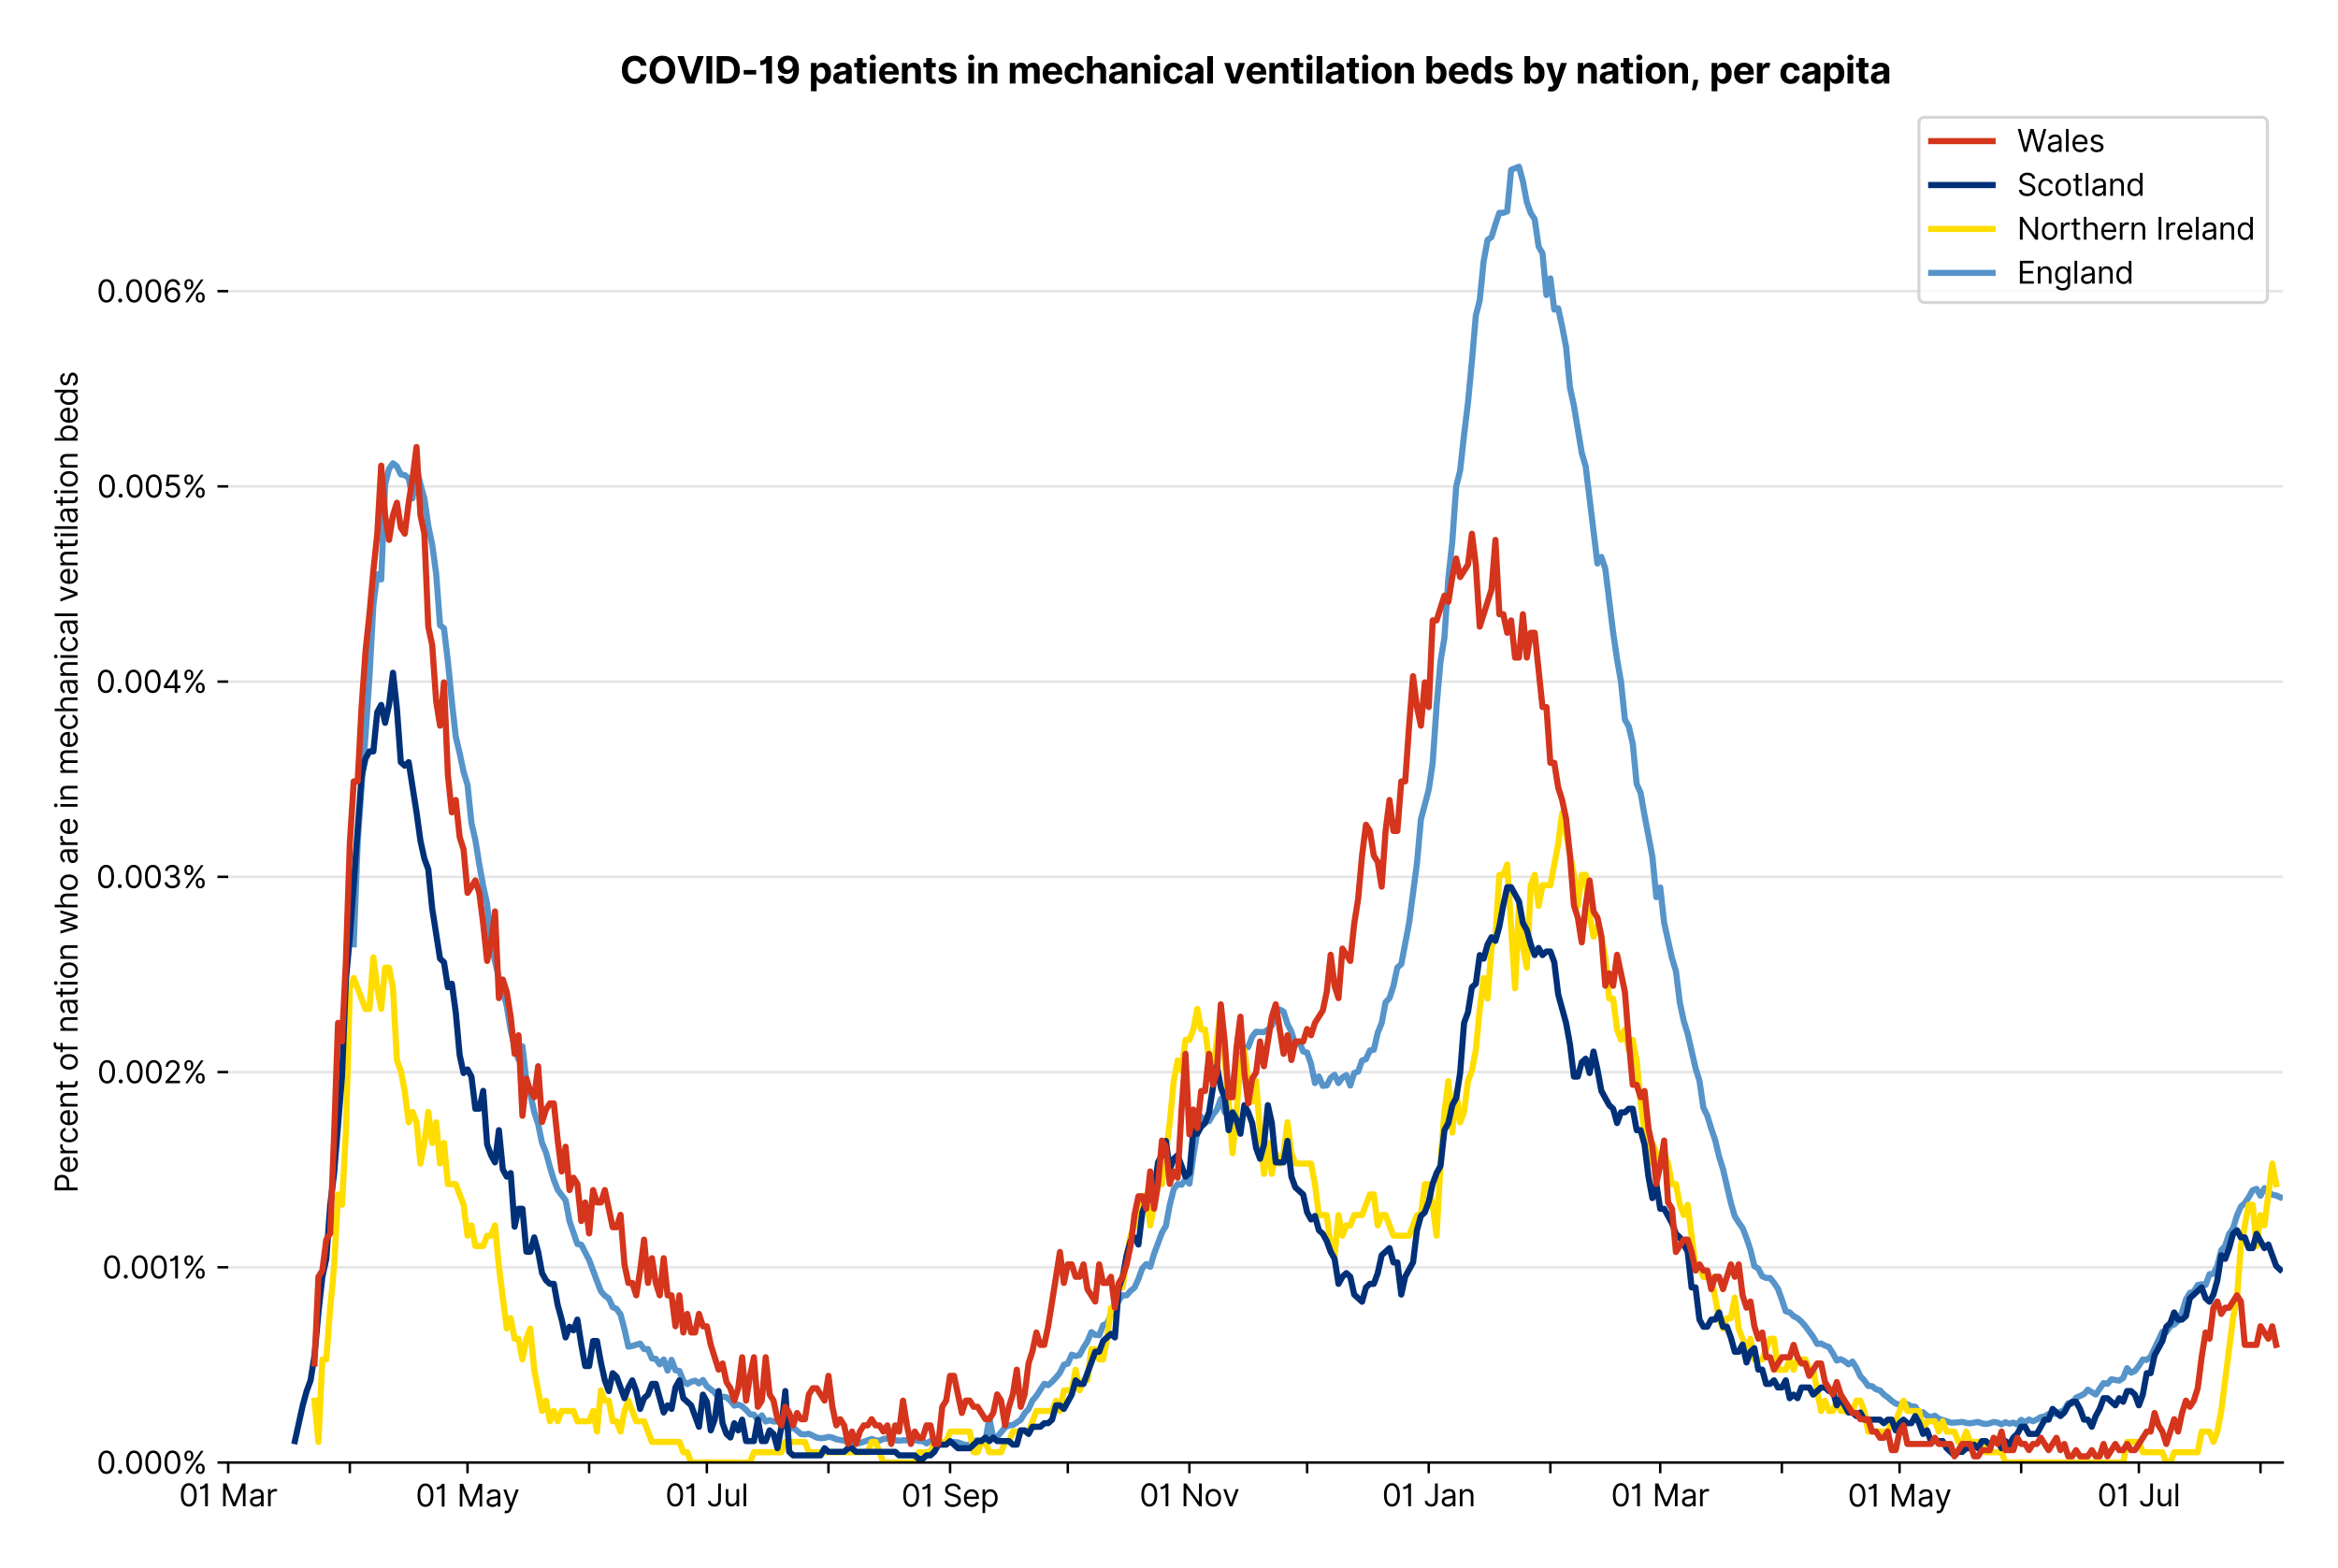 <?xml version="1.0" encoding="utf-8" standalone="no"?>
<!DOCTYPE svg PUBLIC "-//W3C//DTD SVG 1.1//EN"
  "http://www.w3.org/Graphics/SVG/1.1/DTD/svg11.dtd">
<svg version="1.1" viewBox="0 0 761.97 511.234" xmlns="http://www.w3.org/2000/svg" xmlns:xlink="http://www.w3.org/1999/xlink">
 <defs>
  <style type="text/css">*{stroke-linecap:butt;stroke-linejoin:round;}</style>
 </defs>
 <g id="figure_1">
  <g id="patch_1">
   <path d="M 0 511.234 
L 761.97 511.234 
L 761.97 0 
L 0 0 
z
" style="fill:#ffffff;"/>
  </g>
  <g id="axes_1">
   <g id="patch_2">
    <path d="M 74.37 476.745 
L 743.97 476.745 
L 743.97 33.225 
L 74.37 33.225 
z
" style="fill:#ffffff;"/>
   </g>
   <g id="matplotlib.axis_1">
    <g id="xtick_1">
     <g id="line2d_1">
      <defs>
       <path d="M 0 0 
L 0 3.5 
" id="m3d0bc05653" style="stroke:#000000;stroke-width:0.8;"/>
      </defs>
      <g>
       <use style="stroke:#000000;stroke-width:0.8;" x="74.37" xlink:href="#m3d0bc05653" y="476.745"/>
      </g>
     </g>
     <g id="text_1">
      <!-- 01 Mar -->
      <g transform="translate(58.334 491.018)scale(0.1 -0.1)">
       <defs>
        <path d="M 2000 -64 
Q 1230 -64 806 561 
Q 382 1186 382 2327 
Q 382 3459 809 4088 
Q 1236 4718 2000 4718 
Q 2764 4718 3191 4088 
Q 3618 3459 3618 2327 
Q 3618 1186 3194 561 
Q 2771 -64 2000 -64 
z
M 2000 436 
Q 2509 436 2791 927 
Q 3073 1418 3073 2327 
Q 3073 3234 2789 3730 
Q 2505 4227 2000 4227 
Q 1496 4227 1211 3730 
Q 927 3234 927 2327 
Q 927 1418 1210 927 
Q 1493 436 2000 436 
z
" id="Inter-Regular-30" transform="scale(0.016)"/>
        <path d="M 1973 4655 
L 1973 0 
L 1409 0 
L 1409 3836 
L 1373 3836 
Q 1341 3773 1209 3692 
Q 1077 3611 868 3551 
Q 659 3491 391 3491 
L 391 3964 
Q 661 3964 859 4061 
Q 1057 4159 1190 4291 
Q 1323 4423 1392 4529 
Q 1461 4636 1473 4655 
L 1973 4655 
z
" id="Inter-Regular-31" transform="scale(0.016)"/>
        <path id="Inter-Regular-20" transform="scale(0.016)"/>
        <path d="M 564 4655 
L 1236 4655 
L 2818 791 
L 2873 791 
L 4455 4655 
L 5127 4655 
L 5127 0 
L 4600 0 
L 4600 3536 
L 4555 3536 
L 3100 0 
L 2591 0 
L 1136 3536 
L 1091 3536 
L 1091 0 
L 564 0 
L 564 4655 
z
" id="Inter-Regular-4d" transform="scale(0.016)"/>
        <path d="M 1518 -82 
Q 1186 -82 916 44 
Q 646 170 486 410 
Q 327 650 327 991 
Q 327 1291 445 1478 
Q 564 1666 761 1773 
Q 959 1880 1199 1933 
Q 1439 1986 1682 2018 
Q 2000 2059 2199 2080 
Q 2398 2102 2490 2154 
Q 2582 2207 2582 2336 
L 2582 2355 
Q 2582 2691 2399 2877 
Q 2216 3064 1846 3064 
Q 1461 3064 1243 2895 
Q 1025 2727 936 2536 
L 427 2718 
Q 564 3036 792 3214 
Q 1021 3393 1292 3464 
Q 1564 3536 1827 3536 
Q 1996 3536 2215 3496 
Q 2434 3457 2640 3334 
Q 2846 3211 2982 2963 
Q 3118 2716 3118 2300 
L 3118 0 
L 2582 0 
L 2582 473 
L 2555 473 
Q 2500 359 2373 229 
Q 2246 100 2034 9 
Q 1823 -82 1518 -82 
z
M 1600 400 
Q 1918 400 2137 525 
Q 2357 650 2469 847 
Q 2582 1045 2582 1264 
L 2582 1755 
Q 2548 1714 2433 1681 
Q 2318 1648 2169 1624 
Q 2021 1600 1881 1583 
Q 1741 1566 1655 1555 
Q 1446 1527 1265 1467 
Q 1084 1407 974 1287 
Q 864 1168 864 964 
Q 864 684 1072 542 
Q 1280 400 1600 400 
z
" id="Inter-Regular-61" transform="scale(0.016)"/>
        <path d="M 491 0 
L 491 3491 
L 1009 3491 
L 1009 2964 
L 1046 2964 
Q 1139 3223 1389 3384 
Q 1639 3545 1955 3545 
Q 2100 3545 2209 3511 
Q 2318 3477 2400 3418 
L 2218 2964 
Q 2161 2993 2085 3010 
Q 2009 3027 1909 3027 
Q 1527 3027 1277 2794 
Q 1027 2561 1027 2209 
L 1027 0 
L 491 0 
z
" id="Inter-Regular-72" transform="scale(0.016)"/>
       </defs>
       <use xlink:href="#Inter-Regular-30"/>
       <use x="62.5" xlink:href="#Inter-Regular-31"/>
       <use x="106.676" xlink:href="#Inter-Regular-20"/>
       <use x="134.801" xlink:href="#Inter-Regular-4d"/>
       <use x="225.994" xlink:href="#Inter-Regular-61"/>
       <use x="282.386" xlink:href="#Inter-Regular-72"/>
      </g>
     </g>
    </g>
    <g id="xtick_2">
     <g id="line2d_2">
      <g>
       <use style="stroke:#000000;stroke-width:0.8;" x="114.008" xlink:href="#m3d0bc05653" y="476.745"/>
      </g>
     </g>
    </g>
    <g id="xtick_3">
     <g id="line2d_3">
      <g>
       <use style="stroke:#000000;stroke-width:0.8;" x="152.368" xlink:href="#m3d0bc05653" y="476.745"/>
      </g>
     </g>
     <g id="text_2">
      <!-- 01 May -->
      <g transform="translate(135.465 491.117)scale(0.1 -0.1)">
       <defs>
        <path d="M 818 -1355 
Q 682 -1355 575 -1333 
Q 468 -1311 427 -1291 
L 564 -818 
Q 857 -893 1053 -814 
Q 1250 -736 1391 -345 
L 1509 -18 
L 218 3491 
L 800 3491 
L 1764 709 
L 1800 709 
L 2764 3491 
L 3346 3491 
L 1846 -564 
Q 1550 -1355 818 -1355 
z
" id="Inter-Regular-79" transform="scale(0.016)"/>
       </defs>
       <use xlink:href="#Inter-Regular-30"/>
       <use x="62.5" xlink:href="#Inter-Regular-31"/>
       <use x="106.676" xlink:href="#Inter-Regular-20"/>
       <use x="134.801" xlink:href="#Inter-Regular-4d"/>
       <use x="225.994" xlink:href="#Inter-Regular-61"/>
       <use x="282.386" xlink:href="#Inter-Regular-79"/>
      </g>
     </g>
    </g>
    <g id="xtick_4">
     <g id="line2d_4">
      <g>
       <use style="stroke:#000000;stroke-width:0.8;" x="192.006" xlink:href="#m3d0bc05653" y="476.745"/>
      </g>
     </g>
    </g>
    <g id="xtick_5">
     <g id="line2d_5">
      <g>
       <use style="stroke:#000000;stroke-width:0.8;" x="230.365" xlink:href="#m3d0bc05653" y="476.745"/>
      </g>
     </g>
     <g id="text_3">
      <!-- 01 Jul -->
      <g transform="translate(216.822 491.018)scale(0.1 -0.1)">
       <defs>
        <path d="M 2346 4655 
L 2909 4655 
L 2909 1327 
Q 2909 657 2549 296 
Q 2189 -64 1582 -64 
Q 1200 -64 902 76 
Q 605 216 434 475 
Q 264 734 264 1091 
L 818 1091 
Q 818 795 1034 615 
Q 1250 436 1582 436 
Q 1948 436 2147 664 
Q 2346 893 2346 1327 
L 2346 4655 
z
" id="Inter-Regular-4a" transform="scale(0.016)"/>
        <path d="M 2691 1427 
L 2691 3491 
L 3227 3491 
L 3227 0 
L 2691 0 
L 2691 591 
L 2655 591 
Q 2532 325 2273 140 
Q 2014 -45 1618 -45 
Q 1127 -45 809 280 
Q 491 605 491 1273 
L 491 3491 
L 1027 3491 
L 1027 1309 
Q 1027 927 1242 700 
Q 1457 473 1791 473 
Q 1991 473 2199 575 
Q 2407 677 2549 888 
Q 2691 1100 2691 1427 
z
" id="Inter-Regular-75" transform="scale(0.016)"/>
        <path d="M 1027 4655 
L 1027 0 
L 491 0 
L 491 4655 
L 1027 4655 
z
" id="Inter-Regular-6c" transform="scale(0.016)"/>
       </defs>
       <use xlink:href="#Inter-Regular-30"/>
       <use x="62.5" xlink:href="#Inter-Regular-31"/>
       <use x="106.676" xlink:href="#Inter-Regular-20"/>
       <use x="134.801" xlink:href="#Inter-Regular-4a"/>
       <use x="189.063" xlink:href="#Inter-Regular-75"/>
       <use x="247.159" xlink:href="#Inter-Regular-6c"/>
      </g>
     </g>
    </g>
    <g id="xtick_6">
     <g id="line2d_6">
      <g>
       <use style="stroke:#000000;stroke-width:0.8;" x="270.004" xlink:href="#m3d0bc05653" y="476.745"/>
      </g>
     </g>
    </g>
    <g id="xtick_7">
     <g id="line2d_7">
      <g>
       <use style="stroke:#000000;stroke-width:0.8;" x="309.642" xlink:href="#m3d0bc05653" y="476.745"/>
      </g>
     </g>
     <g id="text_4">
      <!-- 01 Sep -->
      <g transform="translate(293.754 491.117)scale(0.1 -0.1)">
       <defs>
        <path d="M 3109 3491 
Q 3068 3836 2777 4027 
Q 2486 4218 2064 4218 
Q 1600 4218 1318 3999 
Q 1036 3780 1036 3445 
Q 1036 3195 1189 3042 
Q 1343 2889 1553 2803 
Q 1764 2718 1936 2673 
L 2409 2545 
Q 2591 2498 2815 2414 
Q 3039 2330 3244 2185 
Q 3450 2041 3584 1816 
Q 3718 1591 3718 1264 
Q 3718 886 3521 581 
Q 3325 277 2949 97 
Q 2573 -82 2036 -82 
Q 1286 -82 845 272 
Q 405 627 364 1200 
L 946 1200 
Q 968 936 1124 764 
Q 1280 593 1519 510 
Q 1759 427 2036 427 
Q 2359 427 2616 533 
Q 2873 639 3023 828 
Q 3173 1018 3173 1273 
Q 3173 1505 3043 1650 
Q 2914 1795 2702 1886 
Q 2491 1977 2246 2045 
L 1673 2209 
Q 1127 2366 809 2657 
Q 491 2948 491 3418 
Q 491 3809 703 4101 
Q 916 4393 1276 4555 
Q 1636 4718 2082 4718 
Q 2532 4718 2882 4558 
Q 3232 4398 3437 4120 
Q 3643 3843 3655 3491 
L 3109 3491 
z
" id="Inter-Regular-53" transform="scale(0.016)"/>
        <path d="M 1955 -73 
Q 1450 -73 1085 151 
Q 721 375 524 778 
Q 327 1182 327 1718 
Q 327 2255 524 2665 
Q 721 3075 1074 3305 
Q 1427 3536 1900 3536 
Q 2173 3536 2439 3445 
Q 2705 3355 2923 3151 
Q 3141 2948 3270 2614 
Q 3400 2280 3400 1791 
L 3400 1564 
L 866 1564 
Q 884 1005 1183 707 
Q 1482 409 1955 409 
Q 2271 409 2498 545 
Q 2725 682 2827 955 
L 3346 809 
Q 3223 414 2854 170 
Q 2486 -73 1955 -73 
z
M 866 2027 
L 2855 2027 
Q 2855 2470 2595 2762 
Q 2336 3055 1900 3055 
Q 1593 3055 1368 2911 
Q 1143 2768 1013 2533 
Q 884 2298 866 2027 
z
" id="Inter-Regular-65" transform="scale(0.016)"/>
        <path d="M 491 -1309 
L 491 3491 
L 1009 3491 
L 1009 2936 
L 1073 2936 
Q 1132 3027 1237 3169 
Q 1343 3311 1542 3423 
Q 1741 3536 2082 3536 
Q 2523 3536 2859 3315 
Q 3196 3095 3384 2690 
Q 3573 2286 3573 1736 
Q 3573 1182 3384 776 
Q 3196 370 2861 148 
Q 2527 -73 2091 -73 
Q 1755 -73 1552 39 
Q 1350 152 1241 296 
Q 1132 441 1073 536 
L 1027 536 
L 1027 -1309 
L 491 -1309 
z
M 1018 1745 
Q 1018 1152 1276 780 
Q 1534 409 2018 409 
Q 2355 409 2581 587 
Q 2807 766 2921 1069 
Q 3036 1373 3036 1745 
Q 3036 2114 2923 2410 
Q 2811 2707 2585 2881 
Q 2359 3055 2018 3055 
Q 1527 3055 1272 2693 
Q 1018 2332 1018 1745 
z
" id="Inter-Regular-70" transform="scale(0.016)"/>
       </defs>
       <use xlink:href="#Inter-Regular-30"/>
       <use x="62.5" xlink:href="#Inter-Regular-31"/>
       <use x="106.676" xlink:href="#Inter-Regular-20"/>
       <use x="134.801" xlink:href="#Inter-Regular-53"/>
       <use x="198.58" xlink:href="#Inter-Regular-65"/>
       <use x="256.818" xlink:href="#Inter-Regular-70"/>
      </g>
     </g>
    </g>
    <g id="xtick_8">
     <g id="line2d_8">
      <g>
       <use style="stroke:#000000;stroke-width:0.8;" x="348.001" xlink:href="#m3d0bc05653" y="476.745"/>
      </g>
     </g>
    </g>
    <g id="xtick_9">
     <g id="line2d_9">
      <g>
       <use style="stroke:#000000;stroke-width:0.8;" x="387.639" xlink:href="#m3d0bc05653" y="476.745"/>
      </g>
     </g>
     <g id="text_5">
      <!-- 01 Nov -->
      <g transform="translate(371.368 491.018)scale(0.1 -0.1)">
       <defs>
        <path d="M 4255 4655 
L 4255 0 
L 3709 0 
L 1173 3655 
L 1127 3655 
L 1127 0 
L 564 0 
L 564 4655 
L 1109 4655 
L 3655 991 
L 3700 991 
L 3700 4655 
L 4255 4655 
z
" id="Inter-Regular-4e" transform="scale(0.016)"/>
        <path d="M 1909 -73 
Q 1436 -73 1080 152 
Q 725 377 526 781 
Q 327 1186 327 1727 
Q 327 2273 526 2679 
Q 725 3086 1080 3311 
Q 1436 3536 1909 3536 
Q 2382 3536 2737 3311 
Q 3093 3086 3292 2679 
Q 3491 2273 3491 1727 
Q 3491 1186 3292 781 
Q 3093 377 2737 152 
Q 2382 -73 1909 -73 
z
M 1909 409 
Q 2268 409 2500 593 
Q 2732 777 2843 1077 
Q 2955 1377 2955 1727 
Q 2955 2077 2843 2379 
Q 2732 2682 2500 2868 
Q 2268 3055 1909 3055 
Q 1550 3055 1318 2868 
Q 1086 2682 975 2379 
Q 864 2077 864 1727 
Q 864 1377 975 1077 
Q 1086 777 1318 593 
Q 1550 409 1909 409 
z
" id="Inter-Regular-6f" transform="scale(0.016)"/>
        <path d="M 3346 3491 
L 2055 0 
L 1509 0 
L 218 3491 
L 800 3491 
L 1764 709 
L 1800 709 
L 2764 3491 
L 3346 3491 
z
" id="Inter-Regular-76" transform="scale(0.016)"/>
       </defs>
       <use xlink:href="#Inter-Regular-30"/>
       <use x="62.5" xlink:href="#Inter-Regular-31"/>
       <use x="106.676" xlink:href="#Inter-Regular-20"/>
       <use x="134.801" xlink:href="#Inter-Regular-4e"/>
       <use x="210.085" xlink:href="#Inter-Regular-6f"/>
       <use x="269.744" xlink:href="#Inter-Regular-76"/>
      </g>
     </g>
    </g>
    <g id="xtick_10">
     <g id="line2d_10">
      <g>
       <use style="stroke:#000000;stroke-width:0.8;" x="425.999" xlink:href="#m3d0bc05653" y="476.745"/>
      </g>
     </g>
    </g>
    <g id="xtick_11">
     <g id="line2d_11">
      <g>
       <use style="stroke:#000000;stroke-width:0.8;" x="465.637" xlink:href="#m3d0bc05653" y="476.745"/>
      </g>
     </g>
     <g id="text_6">
      <!-- 01 Jan -->
      <g transform="translate(450.438 491.018)scale(0.1 -0.1)">
       <defs>
        <path d="M 1027 2100 
L 1027 0 
L 491 0 
L 491 3491 
L 1009 3491 
L 1009 2945 
L 1055 2945 
Q 1177 3211 1427 3373 
Q 1677 3536 2073 3536 
Q 2602 3536 2928 3211 
Q 3255 2886 3255 2218 
L 3255 0 
L 2718 0 
L 2718 2182 
Q 2718 2593 2504 2824 
Q 2291 3055 1918 3055 
Q 1534 3055 1280 2806 
Q 1027 2557 1027 2100 
z
" id="Inter-Regular-6e" transform="scale(0.016)"/>
       </defs>
       <use xlink:href="#Inter-Regular-30"/>
       <use x="62.5" xlink:href="#Inter-Regular-31"/>
       <use x="106.676" xlink:href="#Inter-Regular-20"/>
       <use x="134.801" xlink:href="#Inter-Regular-4a"/>
       <use x="189.063" xlink:href="#Inter-Regular-61"/>
       <use x="245.455" xlink:href="#Inter-Regular-6e"/>
      </g>
     </g>
    </g>
    <g id="xtick_12">
     <g id="line2d_12">
      <g>
       <use style="stroke:#000000;stroke-width:0.8;" x="505.275" xlink:href="#m3d0bc05653" y="476.745"/>
      </g>
     </g>
    </g>
    <g id="xtick_13">
     <g id="line2d_13">
      <g>
       <use style="stroke:#000000;stroke-width:0.8;" x="541.077" xlink:href="#m3d0bc05653" y="476.745"/>
      </g>
     </g>
     <g id="text_7">
      <!-- 01 Mar -->
      <g transform="translate(525.04 491.018)scale(0.1 -0.1)">
       <use xlink:href="#Inter-Regular-30"/>
       <use x="62.5" xlink:href="#Inter-Regular-31"/>
       <use x="106.676" xlink:href="#Inter-Regular-20"/>
       <use x="134.801" xlink:href="#Inter-Regular-4d"/>
       <use x="225.994" xlink:href="#Inter-Regular-61"/>
       <use x="282.386" xlink:href="#Inter-Regular-72"/>
      </g>
     </g>
    </g>
    <g id="xtick_14">
     <g id="line2d_14">
      <g>
       <use style="stroke:#000000;stroke-width:0.8;" x="580.715" xlink:href="#m3d0bc05653" y="476.745"/>
      </g>
     </g>
    </g>
    <g id="xtick_15">
     <g id="line2d_15">
      <g>
       <use style="stroke:#000000;stroke-width:0.8;" x="619.075" xlink:href="#m3d0bc05653" y="476.745"/>
      </g>
     </g>
     <g id="text_8">
      <!-- 01 May -->
      <g transform="translate(602.172 491.117)scale(0.1 -0.1)">
       <use xlink:href="#Inter-Regular-30"/>
       <use x="62.5" xlink:href="#Inter-Regular-31"/>
       <use x="106.676" xlink:href="#Inter-Regular-20"/>
       <use x="134.801" xlink:href="#Inter-Regular-4d"/>
       <use x="225.994" xlink:href="#Inter-Regular-61"/>
       <use x="282.386" xlink:href="#Inter-Regular-79"/>
      </g>
     </g>
    </g>
    <g id="xtick_16">
     <g id="line2d_16">
      <g>
       <use style="stroke:#000000;stroke-width:0.8;" x="658.713" xlink:href="#m3d0bc05653" y="476.745"/>
      </g>
     </g>
    </g>
    <g id="xtick_17">
     <g id="line2d_17">
      <g>
       <use style="stroke:#000000;stroke-width:0.8;" x="697.072" xlink:href="#m3d0bc05653" y="476.745"/>
      </g>
     </g>
     <g id="text_9">
      <!-- 01 Jul -->
      <g transform="translate(683.529 491.018)scale(0.1 -0.1)">
       <use xlink:href="#Inter-Regular-30"/>
       <use x="62.5" xlink:href="#Inter-Regular-31"/>
       <use x="106.676" xlink:href="#Inter-Regular-20"/>
       <use x="134.801" xlink:href="#Inter-Regular-4a"/>
       <use x="189.063" xlink:href="#Inter-Regular-75"/>
       <use x="247.159" xlink:href="#Inter-Regular-6c"/>
      </g>
     </g>
    </g>
    <g id="xtick_18">
     <g id="line2d_18">
      <g>
       <use style="stroke:#000000;stroke-width:0.8;" x="736.71" xlink:href="#m3d0bc05653" y="476.745"/>
      </g>
     </g>
    </g>
   </g>
   <g id="matplotlib.axis_2">
    <g id="ytick_1">
     <g id="line2d_19">
      <path clip-path="url(#p0bb8949029)" d="M 74.37 476.745 
L 743.97 476.745 
" style="fill:none;stroke:#e5e5e5;stroke-linecap:square;stroke-width:0.8;"/>
     </g>
     <g id="line2d_20">
      <defs>
       <path d="M 0 0 
L -3.5 0 
" id="mc01ae43371" style="stroke:#000000;stroke-width:0.8;"/>
      </defs>
      <g>
       <use style="stroke:#000000;stroke-width:0.8;" x="74.37" xlink:href="#mc01ae43371" y="476.745"/>
      </g>
     </g>
     <g id="text_10">
      <!-- 0.000% -->
      <g transform="translate(31.489 480.382)scale(0.1 -0.1)">
       <defs>
        <path d="M 882 -36 
Q 714 -36 593 84 
Q 473 205 473 373 
Q 473 541 593 661 
Q 714 782 882 782 
Q 1050 782 1170 661 
Q 1291 541 1291 373 
Q 1291 205 1170 84 
Q 1050 -36 882 -36 
z
" id="Inter-Regular-2e" transform="scale(0.016)"/>
        <path d="M 2855 873 
L 2855 1118 
Q 2855 1373 2960 1585 
Q 3066 1798 3269 1926 
Q 3473 2055 3764 2055 
Q 4059 2055 4259 1926 
Q 4459 1798 4561 1585 
Q 4664 1373 4664 1118 
L 4664 873 
Q 4664 618 4560 405 
Q 4457 193 4256 64 
Q 4055 -64 3764 -64 
Q 3468 -64 3266 64 
Q 3064 193 2959 405 
Q 2855 618 2855 873 
z
M 536 3536 
L 536 3782 
Q 536 4036 642 4248 
Q 748 4461 951 4589 
Q 1155 4718 1446 4718 
Q 1741 4718 1941 4589 
Q 2141 4461 2243 4248 
Q 2346 4036 2346 3782 
L 2346 3536 
Q 2346 3282 2242 3069 
Q 2139 2857 1937 2728 
Q 1736 2600 1446 2600 
Q 1150 2600 948 2728 
Q 746 2857 641 3069 
Q 536 3282 536 3536 
z
M 709 0 
L 3909 4655 
L 4427 4655 
L 1227 0 
L 709 0 
z
M 3318 1118 
L 3318 873 
Q 3318 661 3418 494 
Q 3518 327 3764 327 
Q 4002 327 4101 494 
Q 4200 661 4200 873 
L 4200 1118 
Q 4200 1330 4104 1497 
Q 4009 1664 3764 1664 
Q 3525 1664 3421 1497 
Q 3318 1330 3318 1118 
z
M 1000 3782 
L 1000 3536 
Q 1000 3325 1100 3158 
Q 1200 2991 1446 2991 
Q 1684 2991 1783 3158 
Q 1882 3325 1882 3536 
L 1882 3782 
Q 1882 3993 1786 4160 
Q 1691 4327 1446 4327 
Q 1207 4327 1103 4160 
Q 1000 3993 1000 3782 
z
" id="Inter-Regular-25" transform="scale(0.016)"/>
       </defs>
       <use xlink:href="#Inter-Regular-30"/>
       <use x="62.5" xlink:href="#Inter-Regular-2e"/>
       <use x="90.057" xlink:href="#Inter-Regular-30"/>
       <use x="152.557" xlink:href="#Inter-Regular-30"/>
       <use x="215.057" xlink:href="#Inter-Regular-30"/>
       <use x="277.557" xlink:href="#Inter-Regular-25"/>
      </g>
     </g>
    </g>
    <g id="ytick_2">
     <g id="line2d_21">
      <path clip-path="url(#p0bb8949029)" d="M 74.37 413.106 
L 743.97 413.106 
" style="fill:none;stroke:#e5e5e5;stroke-linecap:square;stroke-width:0.8;"/>
     </g>
     <g id="line2d_22">
      <g>
       <use style="stroke:#000000;stroke-width:0.8;" x="74.37" xlink:href="#mc01ae43371" y="413.106"/>
      </g>
     </g>
     <g id="text_11">
      <!-- 0.001% -->
      <g transform="translate(33.322 416.742)scale(0.1 -0.1)">
       <use xlink:href="#Inter-Regular-30"/>
       <use x="62.5" xlink:href="#Inter-Regular-2e"/>
       <use x="90.057" xlink:href="#Inter-Regular-30"/>
       <use x="152.557" xlink:href="#Inter-Regular-30"/>
       <use x="215.057" xlink:href="#Inter-Regular-31"/>
       <use x="259.233" xlink:href="#Inter-Regular-25"/>
      </g>
     </g>
    </g>
    <g id="ytick_3">
     <g id="line2d_23">
      <path clip-path="url(#p0bb8949029)" d="M 74.37 349.467 
L 743.97 349.467 
" style="fill:none;stroke:#e5e5e5;stroke-linecap:square;stroke-width:0.8;"/>
     </g>
     <g id="line2d_24">
      <g>
       <use style="stroke:#000000;stroke-width:0.8;" x="74.37" xlink:href="#mc01ae43371" y="349.467"/>
      </g>
     </g>
     <g id="text_12">
      <!-- 0.002% -->
      <g transform="translate(31.688 353.103)scale(0.1 -0.1)">
       <defs>
        <path d="M 482 0 
L 482 409 
L 2018 2091 
Q 2289 2386 2464 2605 
Q 2639 2825 2724 3019 
Q 2809 3214 2809 3427 
Q 2809 3795 2553 4011 
Q 2298 4227 1918 4227 
Q 1514 4227 1275 3985 
Q 1036 3743 1036 3345 
L 500 3345 
Q 500 3755 688 4064 
Q 877 4373 1203 4545 
Q 1530 4718 1936 4718 
Q 2346 4718 2661 4545 
Q 2977 4373 3156 4079 
Q 3336 3786 3336 3427 
Q 3336 3170 3244 2926 
Q 3152 2682 2926 2383 
Q 2700 2084 2300 1655 
L 1255 536 
L 1255 500 
L 3418 500 
L 3418 0 
L 482 0 
z
" id="Inter-Regular-32" transform="scale(0.016)"/>
       </defs>
       <use xlink:href="#Inter-Regular-30"/>
       <use x="62.5" xlink:href="#Inter-Regular-2e"/>
       <use x="90.057" xlink:href="#Inter-Regular-30"/>
       <use x="152.557" xlink:href="#Inter-Regular-30"/>
       <use x="215.057" xlink:href="#Inter-Regular-32"/>
       <use x="275.568" xlink:href="#Inter-Regular-25"/>
      </g>
     </g>
    </g>
    <g id="ytick_4">
     <g id="line2d_25">
      <path clip-path="url(#p0bb8949029)" d="M 74.37 285.827 
L 743.97 285.827 
" style="fill:none;stroke:#e5e5e5;stroke-linecap:square;stroke-width:0.8;"/>
     </g>
     <g id="line2d_26">
      <g>
       <use style="stroke:#000000;stroke-width:0.8;" x="74.37" xlink:href="#mc01ae43371" y="285.827"/>
      </g>
     </g>
     <g id="text_13">
      <!-- 0.003% -->
      <g transform="translate(31.375 289.464)scale(0.1 -0.1)">
       <defs>
        <path d="M 2055 -64 
Q 1605 -64 1253 90 
Q 902 245 696 521 
Q 491 798 473 1164 
L 1046 1164 
Q 1071 827 1356 631 
Q 1641 436 2046 436 
Q 2493 436 2783 664 
Q 3073 893 3073 1264 
Q 3073 1650 2787 1893 
Q 2502 2136 1973 2136 
L 1600 2136 
L 1600 2636 
L 1973 2636 
Q 2386 2636 2647 2856 
Q 2909 3077 2909 3445 
Q 2909 3798 2679 4012 
Q 2450 4227 2064 4227 
Q 1823 4227 1610 4139 
Q 1398 4052 1264 3887 
Q 1130 3723 1118 3491 
L 573 3491 
Q 586 3857 793 4133 
Q 1000 4409 1335 4563 
Q 1671 4718 2073 4718 
Q 2505 4718 2814 4544 
Q 3123 4370 3289 4086 
Q 3455 3802 3455 3473 
Q 3455 3080 3249 2802 
Q 3043 2525 2691 2418 
L 2691 2382 
Q 3132 2309 3379 2008 
Q 3627 1707 3627 1264 
Q 3627 884 3421 583 
Q 3216 282 2861 109 
Q 2507 -64 2055 -64 
z
" id="Inter-Regular-33" transform="scale(0.016)"/>
       </defs>
       <use xlink:href="#Inter-Regular-30"/>
       <use x="62.5" xlink:href="#Inter-Regular-2e"/>
       <use x="90.057" xlink:href="#Inter-Regular-30"/>
       <use x="152.557" xlink:href="#Inter-Regular-30"/>
       <use x="215.057" xlink:href="#Inter-Regular-33"/>
       <use x="278.693" xlink:href="#Inter-Regular-25"/>
      </g>
     </g>
    </g>
    <g id="ytick_5">
     <g id="line2d_27">
      <path clip-path="url(#p0bb8949029)" d="M 74.37 222.188 
L 743.97 222.188 
" style="fill:none;stroke:#e5e5e5;stroke-linecap:square;stroke-width:0.8;"/>
     </g>
     <g id="line2d_28">
      <g>
       <use style="stroke:#000000;stroke-width:0.8;" x="74.37" xlink:href="#mc01ae43371" y="222.188"/>
      </g>
     </g>
     <g id="text_14">
      <!-- 0.004% -->
      <g transform="translate(31.319 225.825)scale(0.1 -0.1)">
       <defs>
        <path d="M 373 955 
L 373 1418 
L 2418 4655 
L 3100 4655 
L 3100 1455 
L 3736 1455 
L 3736 955 
L 3100 955 
L 3100 0 
L 2564 0 
L 2564 955 
L 373 955 
z
M 2564 1455 
L 2564 3936 
L 2527 3936 
L 982 1491 
L 982 1455 
L 2564 1455 
z
" id="Inter-Regular-34" transform="scale(0.016)"/>
       </defs>
       <use xlink:href="#Inter-Regular-30"/>
       <use x="62.5" xlink:href="#Inter-Regular-2e"/>
       <use x="90.057" xlink:href="#Inter-Regular-30"/>
       <use x="152.557" xlink:href="#Inter-Regular-30"/>
       <use x="215.057" xlink:href="#Inter-Regular-34"/>
       <use x="279.261" xlink:href="#Inter-Regular-25"/>
      </g>
     </g>
    </g>
    <g id="ytick_6">
     <g id="line2d_29">
      <path clip-path="url(#p0bb8949029)" d="M 74.37 158.549 
L 743.97 158.549 
" style="fill:none;stroke:#e5e5e5;stroke-linecap:square;stroke-width:0.8;"/>
     </g>
     <g id="line2d_30">
      <g>
       <use style="stroke:#000000;stroke-width:0.8;" x="74.37" xlink:href="#mc01ae43371" y="158.549"/>
      </g>
     </g>
     <g id="text_15">
      <!-- 0.005% -->
      <g transform="translate(31.659 162.186)scale(0.1 -0.1)">
       <defs>
        <path d="M 1936 -64 
Q 1536 -64 1216 95 
Q 896 255 702 532 
Q 509 809 491 1164 
L 1036 1164 
Q 1068 848 1324 642 
Q 1580 436 1936 436 
Q 2223 436 2447 570 
Q 2671 705 2799 940 
Q 2927 1175 2927 1473 
Q 2927 1777 2794 2017 
Q 2661 2257 2429 2395 
Q 2198 2534 1900 2536 
Q 1686 2539 1461 2472 
Q 1236 2405 1091 2300 
L 564 2364 
L 846 4655 
L 3264 4655 
L 3264 4155 
L 1318 4155 
L 1155 2782 
L 1182 2782 
Q 1325 2895 1541 2970 
Q 1757 3045 1991 3045 
Q 2418 3045 2753 2842 
Q 3089 2639 3281 2286 
Q 3473 1934 3473 1482 
Q 3473 1036 3274 687 
Q 3075 339 2727 137 
Q 2380 -64 1936 -64 
z
" id="Inter-Regular-35" transform="scale(0.016)"/>
       </defs>
       <use xlink:href="#Inter-Regular-30"/>
       <use x="62.5" xlink:href="#Inter-Regular-2e"/>
       <use x="90.057" xlink:href="#Inter-Regular-30"/>
       <use x="152.557" xlink:href="#Inter-Regular-30"/>
       <use x="215.057" xlink:href="#Inter-Regular-35"/>
       <use x="275.852" xlink:href="#Inter-Regular-25"/>
      </g>
     </g>
    </g>
    <g id="ytick_7">
     <g id="line2d_31">
      <path clip-path="url(#p0bb8949029)" d="M 74.37 94.91 
L 743.97 94.91 
" style="fill:none;stroke:#e5e5e5;stroke-linecap:square;stroke-width:0.8;"/>
     </g>
     <g id="line2d_32">
      <g>
       <use style="stroke:#000000;stroke-width:0.8;" x="74.37" xlink:href="#mc01ae43371" y="94.91"/>
      </g>
     </g>
     <g id="text_16">
      <!-- 0.006% -->
      <g transform="translate(31.503 98.546)scale(0.1 -0.1)">
       <defs>
        <path d="M 2027 -64 
Q 1741 -59 1454 45 
Q 1168 150 932 399 
Q 696 648 552 1074 
Q 409 1500 409 2145 
Q 409 3386 861 4056 
Q 1314 4727 2100 4727 
Q 2686 4727 3073 4384 
Q 3461 4041 3546 3491 
L 2991 3491 
Q 2914 3811 2691 4019 
Q 2468 4227 2100 4227 
Q 1559 4227 1249 3755 
Q 939 3284 936 2427 
L 973 2427 
Q 1164 2716 1461 2880 
Q 1759 3045 2118 3045 
Q 2518 3045 2850 2846 
Q 3182 2648 3382 2299 
Q 3582 1950 3582 1500 
Q 3582 1068 3389 710 
Q 3196 352 2847 142 
Q 2498 -68 2027 -64 
z
M 2027 436 
Q 2314 436 2542 579 
Q 2771 723 2903 964 
Q 3036 1205 3036 1500 
Q 3036 1789 2908 2026 
Q 2780 2264 2556 2404 
Q 2332 2545 2046 2545 
Q 1757 2545 1525 2397 
Q 1293 2250 1157 2010 
Q 1021 1770 1018 1491 
Q 1018 1214 1149 973 
Q 1280 732 1508 584 
Q 1736 436 2027 436 
z
" id="Inter-Regular-36" transform="scale(0.016)"/>
       </defs>
       <use xlink:href="#Inter-Regular-30"/>
       <use x="62.5" xlink:href="#Inter-Regular-2e"/>
       <use x="90.057" xlink:href="#Inter-Regular-30"/>
       <use x="152.557" xlink:href="#Inter-Regular-30"/>
       <use x="215.057" xlink:href="#Inter-Regular-36"/>
       <use x="277.415" xlink:href="#Inter-Regular-25"/>
      </g>
     </g>
    </g>
    <g id="text_17">
     <!-- Percent of nation who are in mechanical ventilation beds -->
     <g transform="translate(25.273 388.908)rotate(-90)scale(0.1 -0.1)">
      <defs>
       <path d="M 564 0 
L 564 4655 
L 2136 4655 
Q 2684 4655 3033 4458 
Q 3382 4261 3550 3927 
Q 3718 3593 3718 3182 
Q 3718 2770 3551 2434 
Q 3384 2098 3036 1899 
Q 2689 1700 2146 1700 
L 1127 1700 
L 1127 0 
L 564 0 
z
M 1127 2200 
L 2127 2200 
Q 2689 2200 2926 2482 
Q 3164 2764 3164 3182 
Q 3164 3602 2925 3878 
Q 2686 4155 2118 4155 
L 1127 4155 
L 1127 2200 
z
" id="Inter-Regular-50" transform="scale(0.016)"/>
       <path d="M 1909 -73 
Q 1418 -73 1063 159 
Q 709 391 518 798 
Q 327 1205 327 1727 
Q 327 2259 524 2667 
Q 721 3075 1074 3305 
Q 1427 3536 1900 3536 
Q 2268 3536 2563 3400 
Q 2859 3264 3047 3018 
Q 3236 2773 3282 2445 
L 2746 2445 
Q 2684 2684 2474 2869 
Q 2264 3055 1909 3055 
Q 1439 3055 1151 2697 
Q 864 2339 864 1745 
Q 864 1139 1148 774 
Q 1432 409 1909 409 
Q 2223 409 2447 570 
Q 2671 732 2746 1018 
L 3282 1018 
Q 3236 709 3058 462 
Q 2880 216 2588 71 
Q 2296 -73 1909 -73 
z
" id="Inter-Regular-63" transform="scale(0.016)"/>
       <path d="M 2009 3491 
L 2009 3036 
L 1264 3036 
L 1264 1000 
Q 1264 773 1331 660 
Q 1398 548 1503 510 
Q 1609 473 1727 473 
Q 1816 473 1873 483 
Q 1930 493 1964 500 
L 2073 18 
Q 2018 -2 1920 -23 
Q 1823 -45 1673 -45 
Q 1446 -45 1228 52 
Q 1011 150 869 350 
Q 727 550 727 855 
L 727 3036 
L 200 3036 
L 200 3491 
L 727 3491 
L 727 4327 
L 1264 4327 
L 1264 3491 
L 2009 3491 
z
" id="Inter-Regular-74" transform="scale(0.016)"/>
       <path d="M 2046 3491 
L 2046 3036 
L 1264 3036 
L 1264 0 
L 727 0 
L 727 3036 
L 164 3036 
L 164 3491 
L 727 3491 
L 727 3973 
Q 727 4273 868 4473 
Q 1009 4673 1234 4773 
Q 1459 4873 1709 4873 
Q 1907 4873 2032 4841 
Q 2157 4809 2218 4782 
L 2064 4318 
Q 2023 4332 1951 4352 
Q 1880 4373 1764 4373 
Q 1498 4373 1381 4239 
Q 1264 4105 1264 3845 
L 1264 3491 
L 2046 3491 
z
" id="Inter-Regular-66" transform="scale(0.016)"/>
       <path d="M 491 0 
L 491 3491 
L 1027 3491 
L 1027 0 
L 491 0 
z
M 764 4073 
Q 607 4073 494 4179 
Q 382 4286 382 4436 
Q 382 4586 494 4693 
Q 607 4800 764 4800 
Q 921 4800 1033 4693 
Q 1146 4586 1146 4436 
Q 1146 4286 1033 4179 
Q 921 4073 764 4073 
z
" id="Inter-Regular-69" transform="scale(0.016)"/>
       <path d="M 1282 0 
L 218 3491 
L 782 3491 
L 1536 818 
L 1573 818 
L 2318 3491 
L 2891 3491 
L 3627 827 
L 3664 827 
L 4418 3491 
L 4982 3491 
L 3918 0 
L 3391 0 
L 2627 2682 
L 2573 2682 
L 1809 0 
L 1282 0 
z
" id="Inter-Regular-77" transform="scale(0.016)"/>
       <path d="M 1027 2100 
L 1027 0 
L 491 0 
L 491 4655 
L 1027 4655 
L 1027 2945 
L 1073 2945 
Q 1196 3216 1442 3376 
Q 1689 3536 2100 3536 
Q 2636 3536 2963 3213 
Q 3291 2891 3291 2218 
L 3291 0 
L 2755 0 
L 2755 2182 
Q 2755 2598 2540 2826 
Q 2325 3055 1946 3055 
Q 1548 3055 1287 2806 
Q 1027 2557 1027 2100 
z
" id="Inter-Regular-68" transform="scale(0.016)"/>
       <path d="M 491 0 
L 491 3491 
L 1009 3491 
L 1009 2945 
L 1055 2945 
Q 1164 3225 1407 3380 
Q 1650 3536 1991 3536 
Q 2336 3536 2567 3380 
Q 2798 3225 2927 2945 
L 2964 2945 
Q 3098 3216 3366 3376 
Q 3634 3536 4009 3536 
Q 4477 3536 4775 3244 
Q 5073 2952 5073 2336 
L 5073 0 
L 4536 0 
L 4536 2336 
Q 4536 2723 4325 2889 
Q 4114 3055 3827 3055 
Q 3459 3055 3257 2833 
Q 3055 2611 3055 2273 
L 3055 0 
L 2509 0 
L 2509 2391 
Q 2509 2689 2316 2872 
Q 2123 3055 1818 3055 
Q 1609 3055 1428 2943 
Q 1248 2832 1137 2635 
Q 1027 2439 1027 2182 
L 1027 0 
L 491 0 
z
" id="Inter-Regular-6d" transform="scale(0.016)"/>
       <path d="M 564 0 
L 564 4655 
L 1100 4655 
L 1100 2936 
L 1146 2936 
Q 1205 3027 1310 3169 
Q 1416 3311 1615 3423 
Q 1814 3536 2155 3536 
Q 2596 3536 2932 3315 
Q 3268 3095 3457 2690 
Q 3646 2286 3646 1736 
Q 3646 1182 3457 776 
Q 3268 370 2934 148 
Q 2600 -73 2164 -73 
Q 1827 -73 1625 39 
Q 1423 152 1314 296 
Q 1205 441 1146 536 
L 1082 536 
L 1082 0 
L 564 0 
z
M 1091 1745 
Q 1091 1152 1349 780 
Q 1607 409 2091 409 
Q 2427 409 2653 587 
Q 2880 766 2994 1069 
Q 3109 1373 3109 1745 
Q 3109 2114 2996 2410 
Q 2884 2707 2658 2881 
Q 2432 3055 2091 3055 
Q 1600 3055 1345 2693 
Q 1091 2332 1091 1745 
z
" id="Inter-Regular-62" transform="scale(0.016)"/>
       <path d="M 1809 -73 
Q 1373 -73 1039 148 
Q 705 370 516 776 
Q 327 1182 327 1736 
Q 327 2286 516 2690 
Q 705 3095 1041 3315 
Q 1377 3536 1818 3536 
Q 2159 3536 2358 3423 
Q 2557 3311 2662 3169 
Q 2768 3027 2827 2936 
L 2873 2936 
L 2873 4655 
L 3409 4655 
L 3409 0 
L 2891 0 
L 2891 536 
L 2827 536 
Q 2768 441 2659 296 
Q 2550 152 2348 39 
Q 2146 -73 1809 -73 
z
M 1882 409 
Q 2366 409 2624 780 
Q 2882 1152 2882 1745 
Q 2882 2332 2627 2693 
Q 2373 3055 1882 3055 
Q 1541 3055 1315 2881 
Q 1089 2707 976 2410 
Q 864 2114 864 1745 
Q 864 1373 978 1069 
Q 1093 766 1319 587 
Q 1546 409 1882 409 
z
" id="Inter-Regular-64" transform="scale(0.016)"/>
       <path d="M 2964 2709 
L 2482 2573 
Q 2411 2755 2245 2914 
Q 2080 3073 1727 3073 
Q 1407 3073 1194 2926 
Q 982 2780 982 2555 
Q 982 2355 1127 2239 
Q 1273 2123 1582 2045 
L 2100 1918 
Q 3027 1691 3027 973 
Q 3027 673 2855 436 
Q 2684 200 2377 63 
Q 2071 -73 1664 -73 
Q 1130 -73 780 159 
Q 430 391 336 836 
L 846 964 
Q 989 400 1655 400 
Q 2030 400 2251 560 
Q 2473 720 2473 945 
Q 2473 1316 1955 1436 
L 1373 1573 
Q 893 1686 669 1926 
Q 446 2166 446 2527 
Q 446 2823 613 3050 
Q 780 3277 1069 3406 
Q 1359 3536 1727 3536 
Q 2246 3536 2542 3309 
Q 2839 3082 2964 2709 
z
" id="Inter-Regular-73" transform="scale(0.016)"/>
      </defs>
      <use xlink:href="#Inter-Regular-50"/>
      <use x="63.494" xlink:href="#Inter-Regular-65"/>
      <use x="121.733" xlink:href="#Inter-Regular-72"/>
      <use x="160.085" xlink:href="#Inter-Regular-63"/>
      <use x="215.909" xlink:href="#Inter-Regular-65"/>
      <use x="274.148" xlink:href="#Inter-Regular-6e"/>
      <use x="332.671" xlink:href="#Inter-Regular-74"/>
      <use x="369.034" xlink:href="#Inter-Regular-20"/>
      <use x="397.159" xlink:href="#Inter-Regular-6f"/>
      <use x="456.818" xlink:href="#Inter-Regular-66"/>
      <use x="492.898" xlink:href="#Inter-Regular-20"/>
      <use x="521.023" xlink:href="#Inter-Regular-6e"/>
      <use x="579.546" xlink:href="#Inter-Regular-61"/>
      <use x="635.938" xlink:href="#Inter-Regular-74"/>
      <use x="672.301" xlink:href="#Inter-Regular-69"/>
      <use x="696.023" xlink:href="#Inter-Regular-6f"/>
      <use x="755.682" xlink:href="#Inter-Regular-6e"/>
      <use x="814.205" xlink:href="#Inter-Regular-20"/>
      <use x="842.33" xlink:href="#Inter-Regular-77"/>
      <use x="923.58" xlink:href="#Inter-Regular-68"/>
      <use x="982.671" xlink:href="#Inter-Regular-6f"/>
      <use x="1042.33" xlink:href="#Inter-Regular-20"/>
      <use x="1070.455" xlink:href="#Inter-Regular-61"/>
      <use x="1126.847" xlink:href="#Inter-Regular-72"/>
      <use x="1165.199" xlink:href="#Inter-Regular-65"/>
      <use x="1223.438" xlink:href="#Inter-Regular-20"/>
      <use x="1251.563" xlink:href="#Inter-Regular-69"/>
      <use x="1275.284" xlink:href="#Inter-Regular-6e"/>
      <use x="1333.807" xlink:href="#Inter-Regular-20"/>
      <use x="1361.932" xlink:href="#Inter-Regular-6d"/>
      <use x="1448.864" xlink:href="#Inter-Regular-65"/>
      <use x="1507.103" xlink:href="#Inter-Regular-63"/>
      <use x="1562.926" xlink:href="#Inter-Regular-68"/>
      <use x="1622.017" xlink:href="#Inter-Regular-61"/>
      <use x="1678.409" xlink:href="#Inter-Regular-6e"/>
      <use x="1736.932" xlink:href="#Inter-Regular-69"/>
      <use x="1760.654" xlink:href="#Inter-Regular-63"/>
      <use x="1816.478" xlink:href="#Inter-Regular-61"/>
      <use x="1872.87" xlink:href="#Inter-Regular-6c"/>
      <use x="1896.591" xlink:href="#Inter-Regular-20"/>
      <use x="1924.716" xlink:href="#Inter-Regular-76"/>
      <use x="1980.398" xlink:href="#Inter-Regular-65"/>
      <use x="2038.637" xlink:href="#Inter-Regular-6e"/>
      <use x="2097.159" xlink:href="#Inter-Regular-74"/>
      <use x="2133.523" xlink:href="#Inter-Regular-69"/>
      <use x="2157.245" xlink:href="#Inter-Regular-6c"/>
      <use x="2180.966" xlink:href="#Inter-Regular-61"/>
      <use x="2237.358" xlink:href="#Inter-Regular-74"/>
      <use x="2273.722" xlink:href="#Inter-Regular-69"/>
      <use x="2297.444" xlink:href="#Inter-Regular-6f"/>
      <use x="2357.103" xlink:href="#Inter-Regular-6e"/>
      <use x="2415.625" xlink:href="#Inter-Regular-20"/>
      <use x="2443.75" xlink:href="#Inter-Regular-62"/>
      <use x="2505.824" xlink:href="#Inter-Regular-65"/>
      <use x="2564.063" xlink:href="#Inter-Regular-64"/>
      <use x="2626.137" xlink:href="#Inter-Regular-73"/>
     </g>
    </g>
   </g>
   <g id="line2d_33">
    <path clip-path="url(#p0bb8949029)" d="M 115.287 307.83 
L 116.566 274.59 
L 117.844 256.274 
L 119.123 239.654 
L 120.402 220.772 
L 121.68 197.255 
L 122.959 187.193 
L 124.238 188.889 
L 125.516 157.91 
L 126.795 152.822 
L 128.074 151.013 
L 129.352 152.031 
L 130.631 154.631 
L 131.91 154.857 
L 133.188 155.875 
L 134.467 162.432 
L 135.745 152.483 
L 137.024 157.91 
L 138.303 162.432 
L 139.581 171.364 
L 140.86 177.583 
L 142.139 186.967 
L 143.417 203.813 
L 144.696 204.831 
L 145.975 215.685 
L 147.253 228.687 
L 148.532 240.106 
L 149.811 245.533 
L 151.089 251.638 
L 152.368 255.822 
L 153.647 268.258 
L 154.925 273.799 
L 156.204 281.826 
L 157.482 288.836 
L 158.761 294.715 
L 160.04 307.943 
L 162.597 318.684 
L 163.876 322.754 
L 165.154 327.955 
L 166.433 335.757 
L 167.712 341.297 
L 168.99 345.367 
L 170.269 341.07 
L 171.548 352.264 
L 172.826 356.447 
L 174.105 362.552 
L 175.384 366.396 
L 176.662 372.615 
L 177.941 375.667 
L 179.22 380.416 
L 180.498 384.599 
L 181.777 387.878 
L 184.334 391.27 
L 185.613 398.054 
L 188.17 405.516 
L 189.449 405.742 
L 192.006 410.717 
L 194.563 417.614 
L 195.842 420.892 
L 197.121 422.362 
L 198.399 423.267 
L 199.678 426.093 
L 200.957 426.658 
L 202.235 428.467 
L 203.514 433.329 
L 204.793 438.982 
L 206.071 438.756 
L 208.628 437.965 
L 209.907 439.774 
L 211.186 439.774 
L 212.464 442.826 
L 213.743 442.939 
L 215.022 444.748 
L 216.3 443.166 
L 217.579 446.784 
L 218.858 443.279 
L 220.136 446.67 
L 221.415 446.897 
L 222.694 450.062 
L 223.972 451.193 
L 225.251 450.402 
L 226.53 450.062 
L 227.808 450.967 
L 229.087 449.836 
L 230.365 451.871 
L 232.923 453.906 
L 234.201 455.715 
L 235.48 455.263 
L 236.759 455.489 
L 238.037 456.62 
L 239.316 458.203 
L 240.595 457.864 
L 241.873 458.429 
L 243.152 459.56 
L 244.431 461.029 
L 245.709 461.142 
L 246.988 462.838 
L 248.267 461.369 
L 249.545 463.404 
L 250.824 462.951 
L 252.103 463.404 
L 253.381 463.291 
L 257.217 465.778 
L 258.496 465.326 
L 261.053 467.474 
L 262.332 467.587 
L 263.61 467.361 
L 266.168 468.605 
L 267.446 468.831 
L 268.725 468.718 
L 270.004 468.378 
L 271.282 468.605 
L 272.561 469.17 
L 276.397 469.848 
L 277.676 470.3 
L 278.954 470.527 
L 280.233 470.414 
L 284.069 469.057 
L 285.347 469.509 
L 286.626 469.622 
L 287.905 469.057 
L 289.183 468.944 
L 290.462 469.17 
L 291.741 469.509 
L 293.019 469.622 
L 294.298 469.509 
L 295.577 469.509 
L 296.855 469.283 
L 298.134 469.396 
L 299.413 469.735 
L 300.691 469.735 
L 301.97 470.527 
L 303.248 469.735 
L 304.527 470.866 
L 305.806 470.414 
L 307.084 470.866 
L 308.363 470.64 
L 309.642 470.074 
L 310.92 470.074 
L 312.199 470.187 
L 314.756 471.092 
L 316.035 470.866 
L 317.314 469.735 
L 318.592 469.509 
L 319.871 469.509 
L 321.15 469.735 
L 322.428 462.16 
L 323.707 468.831 
L 324.986 468.378 
L 327.543 465.326 
L 328.821 464.647 
L 330.1 464.534 
L 332.657 462.838 
L 333.936 460.69 
L 335.215 459.333 
L 336.493 456.507 
L 337.772 455.037 
L 340.329 451.08 
L 341.608 451.532 
L 342.887 450.402 
L 344.165 449.045 
L 345.444 447.462 
L 346.723 444.861 
L 348.001 444.522 
L 349.28 441.583 
L 350.558 442.035 
L 351.837 441.696 
L 353.116 439.321 
L 354.394 437.286 
L 355.673 434.234 
L 356.952 435.138 
L 358.23 435.251 
L 359.509 431.972 
L 360.788 431.407 
L 362.066 428.581 
L 363.345 426.885 
L 364.624 423.832 
L 365.902 422.249 
L 367.181 422.249 
L 368.46 420.779 
L 369.738 419.762 
L 371.017 416.935 
L 372.296 413.43 
L 373.574 412.073 
L 374.853 412.978 
L 376.131 408.682 
L 378.689 401.785 
L 379.967 399.637 
L 381.246 392.74 
L 382.525 387.652 
L 383.803 385.956 
L 385.082 386.182 
L 386.361 384.486 
L 387.639 385.843 
L 388.918 376.911 
L 390.197 368.884 
L 391.475 364.022 
L 392.754 365.266 
L 394.033 365.492 
L 395.311 363.344 
L 396.59 361.761 
L 397.869 358.256 
L 399.147 362.552 
L 400.426 354.525 
L 401.704 353.733 
L 402.983 345.819 
L 404.262 345.367 
L 405.54 341.749 
L 406.819 341.297 
L 408.098 337.905 
L 409.376 336.322 
L 410.655 336.435 
L 411.934 336.435 
L 413.212 335.644 
L 414.491 334.4 
L 415.77 329.877 
L 417.048 329.086 
L 418.327 329.764 
L 419.606 333.835 
L 420.884 336.322 
L 422.163 340.618 
L 423.441 339.488 
L 424.72 342.766 
L 425.999 343.106 
L 427.277 346.837 
L 428.556 353.055 
L 429.835 350.907 
L 431.113 353.96 
L 432.392 353.846 
L 433.671 351.359 
L 434.949 350.342 
L 436.228 353.055 
L 437.507 351.246 
L 438.785 350.455 
L 440.064 353.846 
L 441.343 349.776 
L 442.621 349.324 
L 443.9 345.706 
L 445.179 345.254 
L 446.457 342.427 
L 447.736 342.201 
L 449.014 336.661 
L 450.293 333.495 
L 451.572 326.712 
L 452.85 325.355 
L 454.129 321.398 
L 455.408 315.405 
L 456.686 314.275 
L 459.244 300.82 
L 461.801 281.374 
L 463.08 267.128 
L 465.637 257.405 
L 466.916 248.699 
L 468.194 230.157 
L 469.473 215.572 
L 470.751 207.883 
L 472.03 188.437 
L 473.309 176.678 
L 474.587 158.588 
L 475.866 153.387 
L 477.145 141.742 
L 478.423 131.34 
L 479.702 117.773 
L 480.981 102.849 
L 482.259 97.874 
L 483.538 85.098 
L 484.817 78.201 
L 486.095 77.297 
L 487.374 73.113 
L 488.653 69.382 
L 489.931 69.382 
L 491.21 68.93 
L 492.489 55.363 
L 495.046 54.345 
L 496.324 59.094 
L 497.603 65.877 
L 498.882 69.495 
L 500.16 71.417 
L 501.439 80.349 
L 502.718 82.611 
L 503.996 96.178 
L 505.275 90.751 
L 506.554 100.927 
L 507.832 100.474 
L 509.111 106.467 
L 510.39 113.024 
L 511.668 126.366 
L 512.947 132.245 
L 515.504 147.621 
L 516.783 152.031 
L 520.619 183.688 
L 521.897 181.54 
L 523.176 185.384 
L 525.733 206.187 
L 527.012 214.893 
L 528.291 222.242 
L 529.569 234.566 
L 530.848 236.827 
L 532.127 242.48 
L 533.405 255.596 
L 534.684 258.422 
L 535.963 265.771 
L 538.52 279.226 
L 539.799 292.454 
L 541.077 289.288 
L 542.356 300.82 
L 544.913 312.353 
L 546.192 316.536 
L 547.47 326.825 
L 548.749 332.817 
L 550.028 337 
L 552.585 348.193 
L 553.864 352.264 
L 555.142 361.082 
L 556.421 363.683 
L 557.7 367.866 
L 558.978 371.597 
L 560.257 377.024 
L 561.536 381.094 
L 564.093 392.061 
L 565.372 396.471 
L 566.65 398.506 
L 567.929 400.315 
L 569.207 403.594 
L 570.486 407.438 
L 571.765 412.752 
L 573.043 413.543 
L 574.322 416.031 
L 575.601 416.596 
L 576.879 416.596 
L 578.158 418.179 
L 579.437 420.101 
L 580.715 423.606 
L 581.994 427.45 
L 583.273 427.789 
L 584.551 429.033 
L 585.83 429.711 
L 587.109 430.842 
L 588.387 432.312 
L 590.945 435.817 
L 592.223 438.078 
L 593.502 437.965 
L 594.78 438.643 
L 596.059 439.095 
L 597.338 441.13 
L 598.616 443.505 
L 599.895 443.052 
L 601.174 443.731 
L 602.452 444.748 
L 603.731 443.844 
L 605.01 445.879 
L 606.288 448.593 
L 607.567 449.949 
L 608.846 451.758 
L 610.124 451.871 
L 611.403 452.889 
L 612.682 453.228 
L 613.96 454.585 
L 615.239 455.489 
L 616.517 456.62 
L 617.796 457.524 
L 619.075 457.864 
L 620.353 457.298 
L 621.632 457.751 
L 622.911 458.429 
L 624.189 458.542 
L 625.468 460.464 
L 626.747 460.351 
L 628.025 461.482 
L 629.304 461.934 
L 630.583 461.482 
L 631.861 462.499 
L 634.419 463.291 
L 635.697 463.743 
L 636.976 463.743 
L 639.533 463.517 
L 640.812 463.856 
L 642.09 463.969 
L 644.648 463.517 
L 645.926 463.969 
L 647.205 464.195 
L 648.484 463.969 
L 649.762 463.517 
L 651.041 463.743 
L 652.32 464.308 
L 653.598 463.63 
L 654.877 464.082 
L 656.156 463.743 
L 657.434 464.308 
L 658.713 462.838 
L 659.992 463.63 
L 661.27 462.725 
L 662.549 463.291 
L 663.827 462.725 
L 665.106 461.934 
L 666.385 461.708 
L 667.663 460.916 
L 668.942 460.803 
L 670.221 460.916 
L 672.778 459.56 
L 674.057 457.411 
L 675.335 457.524 
L 676.614 455.602 
L 679.171 454.472 
L 680.45 453.002 
L 683.007 454.585 
L 685.565 450.854 
L 686.843 451.08 
L 688.122 449.61 
L 690.679 450.062 
L 691.958 449.158 
L 693.236 445.992 
L 694.515 447.462 
L 695.794 446.897 
L 697.072 445.201 
L 698.351 443.166 
L 699.63 443.279 
L 700.908 442.261 
L 703.466 436.834 
L 704.744 434.121 
L 706.023 434.234 
L 707.302 432.312 
L 708.58 431.746 
L 709.859 430.616 
L 711.138 427.789 
L 712.416 423.606 
L 713.695 421.458 
L 714.973 421.005 
L 716.252 418.857 
L 717.531 418.631 
L 718.809 418.857 
L 720.088 415.352 
L 721.367 415.239 
L 722.645 412.639 
L 723.924 407.551 
L 725.203 406.081 
L 726.481 402.237 
L 727.76 400.428 
L 729.039 396.245 
L 730.317 393.305 
L 731.596 392.175 
L 732.875 390.252 
L 734.153 387.991 
L 735.432 387.539 
L 736.71 389.8 
L 737.989 387.313 
L 739.268 388.557 
L 740.546 389.461 
L 741.825 389.687 
L 743.104 390.252 
L 743.104 390.252 
" style="fill:none;stroke:#5694ca;stroke-linecap:square;stroke-width:2;"/>
   </g>
   <g id="line2d_34">
    <path clip-path="url(#p0bb8949029)" d="M 102.501 456.581 
L 103.779 470.024 
L 105.058 443.139 
L 106.337 443.139 
L 107.615 426.335 
L 108.894 412.893 
L 110.172 389.369 
L 111.451 392.729 
L 112.73 369.205 
L 114.008 322.156 
L 115.287 318.795 
L 119.123 328.877 
L 120.402 328.877 
L 121.68 312.074 
L 122.959 322.156 
L 124.238 328.877 
L 125.516 315.435 
L 126.795 315.435 
L 128.074 322.156 
L 129.352 345.68 
L 130.631 349.041 
L 131.91 355.762 
L 133.188 365.844 
L 134.467 362.483 
L 135.745 365.844 
L 137.024 379.287 
L 138.303 372.565 
L 139.581 362.483 
L 140.86 372.565 
L 142.139 365.844 
L 143.417 379.287 
L 144.696 372.565 
L 145.975 386.008 
L 148.532 386.008 
L 151.089 392.729 
L 152.368 402.811 
L 153.647 399.45 
L 154.925 406.172 
L 157.482 406.172 
L 158.761 402.811 
L 160.04 402.811 
L 161.318 399.45 
L 162.597 412.893 
L 165.154 433.057 
L 166.433 429.696 
L 167.712 436.417 
L 168.99 436.417 
L 170.269 443.139 
L 171.548 436.417 
L 172.826 433.057 
L 174.105 446.499 
L 176.662 459.942 
L 177.941 456.581 
L 179.22 463.302 
L 180.498 459.942 
L 181.777 463.302 
L 183.055 459.942 
L 186.891 459.942 
L 188.17 463.302 
L 192.006 463.302 
L 193.285 459.942 
L 194.563 466.663 
L 195.842 453.221 
L 197.121 456.581 
L 198.399 456.581 
L 199.678 463.302 
L 200.957 463.302 
L 202.235 466.663 
L 203.514 459.942 
L 204.793 456.581 
L 207.35 463.302 
L 209.907 463.302 
L 212.464 470.024 
L 221.415 470.024 
L 222.694 473.384 
L 223.972 473.384 
L 225.251 476.745 
L 244.431 476.745 
L 245.709 473.384 
L 254.66 473.384 
L 255.938 470.024 
L 262.332 470.024 
L 263.61 473.384 
L 282.79 473.384 
L 284.069 470.024 
L 285.347 470.024 
L 287.905 476.745 
L 298.134 476.745 
L 299.413 473.384 
L 303.248 473.384 
L 304.527 470.024 
L 308.363 470.024 
L 309.642 466.663 
L 316.035 466.663 
L 317.314 473.384 
L 318.592 473.384 
L 319.871 470.024 
L 321.15 470.024 
L 322.428 473.384 
L 326.264 473.384 
L 327.543 470.024 
L 328.821 470.024 
L 330.1 466.663 
L 335.215 466.663 
L 337.772 459.942 
L 342.887 459.942 
L 344.165 456.581 
L 345.444 459.942 
L 346.723 453.221 
L 349.28 453.221 
L 350.558 446.499 
L 351.837 453.221 
L 353.116 449.86 
L 354.394 449.86 
L 355.673 439.778 
L 356.952 439.778 
L 358.23 443.139 
L 359.509 443.139 
L 360.788 436.417 
L 362.066 426.335 
L 363.345 426.335 
L 364.624 419.614 
L 365.902 419.614 
L 367.181 409.532 
L 368.46 402.811 
L 369.738 399.45 
L 371.017 392.729 
L 372.296 392.729 
L 373.574 389.369 
L 374.853 399.45 
L 377.41 386.008 
L 378.689 386.008 
L 381.246 365.844 
L 382.525 352.402 
L 383.803 345.68 
L 385.082 349.041 
L 386.361 338.959 
L 387.639 338.959 
L 388.918 335.598 
L 390.197 328.877 
L 391.475 335.598 
L 392.754 335.598 
L 394.033 345.68 
L 395.311 349.041 
L 397.869 328.877 
L 399.147 345.68 
L 400.426 359.123 
L 401.704 375.926 
L 402.983 362.483 
L 404.262 345.68 
L 405.54 342.32 
L 406.819 352.402 
L 408.098 359.123 
L 409.376 352.402 
L 410.655 369.205 
L 411.934 382.647 
L 413.212 372.565 
L 414.491 382.647 
L 415.77 375.926 
L 417.048 379.287 
L 418.327 375.926 
L 419.606 365.844 
L 420.884 375.926 
L 422.163 379.287 
L 427.277 379.287 
L 428.556 386.008 
L 429.835 396.09 
L 432.392 396.09 
L 433.671 406.172 
L 434.949 409.532 
L 436.228 396.09 
L 437.507 402.811 
L 438.785 399.45 
L 440.064 399.45 
L 441.343 396.09 
L 443.9 396.09 
L 446.457 389.369 
L 447.736 389.369 
L 449.014 399.45 
L 450.293 396.09 
L 451.572 396.09 
L 454.129 402.811 
L 459.244 402.811 
L 461.801 396.09 
L 463.08 396.09 
L 464.358 386.008 
L 465.637 386.008 
L 466.916 392.729 
L 468.194 402.811 
L 469.473 379.287 
L 470.751 362.483 
L 472.03 352.402 
L 473.309 369.205 
L 474.587 355.762 
L 475.866 365.844 
L 477.145 362.483 
L 478.423 352.402 
L 479.702 349.041 
L 480.981 342.32 
L 482.259 328.877 
L 483.538 318.795 
L 484.817 325.516 
L 486.095 308.713 
L 487.374 305.353 
L 488.653 285.189 
L 489.931 285.189 
L 491.21 281.828 
L 493.767 322.156 
L 495.046 295.271 
L 496.324 308.713 
L 497.603 315.435 
L 498.882 288.549 
L 500.16 285.189 
L 501.439 295.271 
L 502.718 288.549 
L 505.275 288.549 
L 507.832 275.107 
L 509.111 265.025 
L 512.947 285.189 
L 514.226 295.271 
L 515.504 285.189 
L 516.783 285.189 
L 518.062 298.631 
L 519.34 305.353 
L 520.619 301.992 
L 521.897 305.353 
L 523.176 312.074 
L 524.455 325.516 
L 525.733 325.516 
L 527.012 335.598 
L 528.291 338.959 
L 529.569 335.598 
L 530.848 342.32 
L 532.127 338.959 
L 533.405 345.68 
L 534.684 359.123 
L 537.241 379.287 
L 538.52 372.565 
L 541.077 379.287 
L 542.356 375.926 
L 543.634 379.287 
L 544.913 386.008 
L 546.192 386.008 
L 547.47 392.729 
L 548.749 396.09 
L 550.028 392.729 
L 552.585 412.893 
L 553.864 412.893 
L 555.142 416.254 
L 557.7 416.254 
L 560.257 429.696 
L 561.536 433.057 
L 562.814 429.696 
L 564.093 429.696 
L 565.372 422.975 
L 566.65 433.057 
L 569.207 439.778 
L 570.486 436.417 
L 571.765 443.139 
L 574.322 443.139 
L 576.879 436.417 
L 578.158 436.417 
L 579.437 446.499 
L 581.994 446.499 
L 583.273 443.139 
L 584.551 446.499 
L 585.83 443.139 
L 588.387 443.139 
L 589.666 446.499 
L 590.945 446.499 
L 593.502 459.942 
L 594.78 456.581 
L 596.059 459.942 
L 597.338 459.942 
L 598.616 456.581 
L 599.895 459.942 
L 603.731 459.942 
L 605.01 456.581 
L 606.288 456.581 
L 607.567 459.942 
L 608.846 466.663 
L 615.239 466.663 
L 616.517 463.302 
L 617.796 463.302 
L 620.353 456.581 
L 621.632 459.942 
L 625.468 459.942 
L 626.747 466.663 
L 628.025 463.302 
L 630.583 463.302 
L 631.861 466.663 
L 633.14 463.302 
L 634.419 466.663 
L 636.976 466.663 
L 638.255 470.024 
L 639.533 470.024 
L 640.812 466.663 
L 642.09 470.024 
L 645.926 470.024 
L 647.205 473.384 
L 652.32 473.384 
L 653.598 476.745 
L 691.958 476.745 
L 693.236 470.024 
L 697.072 470.024 
L 698.351 473.384 
L 704.744 473.384 
L 706.023 476.745 
L 707.302 476.745 
L 708.58 473.384 
L 716.252 473.384 
L 717.531 466.663 
L 720.088 466.663 
L 721.367 470.024 
L 722.645 466.663 
L 723.924 459.942 
L 727.76 429.696 
L 729.039 422.975 
L 730.317 406.172 
L 732.875 392.729 
L 734.153 392.729 
L 735.432 406.172 
L 736.71 396.09 
L 737.989 399.45 
L 740.546 379.287 
L 741.825 386.008 
L 741.825 386.008 
" style="fill:none;stroke:#ffdd00;stroke-linecap:square;stroke-width:2;"/>
   </g>
   <g id="line2d_35">
    <path clip-path="url(#p0bb8949029)" d="M 96.107 469.756 
L 98.665 458.107 
L 99.943 453.448 
L 101.222 449.953 
L 102.501 441.8 
L 103.779 427.821 
L 105.058 416.173 
L 106.337 410.349 
L 107.615 392.876 
L 108.894 382.392 
L 111.451 350.941 
L 112.73 319.49 
L 114.008 305.512 
L 117.844 253.094 
L 119.123 247.27 
L 120.402 244.94 
L 121.68 244.94 
L 122.959 232.127 
L 124.238 229.797 
L 125.516 235.621 
L 126.795 229.797 
L 128.074 219.313 
L 129.352 230.962 
L 130.631 248.435 
L 131.91 249.599 
L 133.188 248.435 
L 135.745 264.742 
L 137.024 274.061 
L 138.303 279.885 
L 139.581 283.38 
L 140.86 296.193 
L 143.417 312.501 
L 144.696 313.666 
L 145.975 321.82 
L 147.253 320.655 
L 148.532 329.974 
L 149.811 343.952 
L 151.089 349.776 
L 152.368 348.612 
L 153.647 350.941 
L 154.925 361.425 
L 156.204 361.425 
L 157.482 355.601 
L 158.761 373.073 
L 160.04 376.568 
L 161.318 378.898 
L 162.597 368.414 
L 163.876 381.227 
L 165.154 383.557 
L 166.433 382.392 
L 167.712 399.865 
L 168.99 394.041 
L 170.269 394.041 
L 171.548 408.019 
L 172.826 408.019 
L 174.105 403.359 
L 175.384 408.019 
L 176.662 415.008 
L 177.941 417.338 
L 179.22 418.503 
L 180.498 418.503 
L 181.777 425.492 
L 183.055 430.151 
L 184.334 435.975 
L 185.613 432.481 
L 186.891 433.646 
L 188.17 430.151 
L 189.449 438.305 
L 190.727 445.294 
L 192.006 445.294 
L 193.285 437.14 
L 194.563 437.14 
L 195.842 444.129 
L 197.121 449.953 
L 198.399 453.448 
L 199.678 447.624 
L 200.957 448.789 
L 203.514 455.778 
L 204.793 452.283 
L 206.071 449.953 
L 207.35 453.448 
L 208.628 459.272 
L 209.907 455.778 
L 211.186 454.613 
L 212.464 451.118 
L 213.743 451.118 
L 216.3 460.437 
L 217.579 458.107 
L 218.858 459.272 
L 220.136 452.283 
L 221.415 449.953 
L 222.694 455.778 
L 225.251 458.107 
L 227.808 465.097 
L 229.087 454.613 
L 230.365 456.943 
L 231.644 466.261 
L 232.923 462.767 
L 234.201 453.448 
L 235.48 463.932 
L 236.759 467.426 
L 238.037 468.591 
L 239.316 463.932 
L 240.595 466.261 
L 241.873 462.767 
L 243.152 469.756 
L 245.709 469.756 
L 246.988 462.767 
L 248.267 469.756 
L 249.545 469.756 
L 250.824 466.261 
L 252.103 467.426 
L 253.381 472.086 
L 254.66 465.097 
L 255.938 453.448 
L 257.217 473.25 
L 258.496 474.415 
L 267.446 474.415 
L 268.725 472.086 
L 270.004 473.25 
L 275.118 473.25 
L 276.397 472.086 
L 277.676 472.086 
L 278.954 473.25 
L 291.741 473.25 
L 293.019 474.415 
L 298.134 474.415 
L 299.413 475.58 
L 300.691 475.58 
L 301.97 474.415 
L 303.248 474.415 
L 304.527 473.25 
L 305.806 470.921 
L 308.363 470.921 
L 309.642 469.756 
L 312.199 472.086 
L 316.035 472.086 
L 318.592 469.756 
L 319.871 469.756 
L 321.15 468.591 
L 322.428 469.756 
L 323.707 468.591 
L 324.986 469.756 
L 328.821 469.756 
L 330.1 470.921 
L 331.379 470.921 
L 332.657 466.261 
L 333.936 466.261 
L 335.215 467.426 
L 336.493 465.097 
L 339.051 465.097 
L 340.329 463.932 
L 341.608 463.932 
L 342.887 462.767 
L 344.165 458.107 
L 345.444 458.107 
L 346.723 459.272 
L 349.28 454.613 
L 350.558 449.953 
L 351.837 451.118 
L 353.116 451.118 
L 356.952 440.635 
L 358.23 440.635 
L 359.509 437.14 
L 362.066 434.81 
L 363.345 435.975 
L 364.624 419.667 
L 365.902 416.173 
L 367.181 409.184 
L 368.46 404.524 
L 369.738 403.359 
L 371.017 405.689 
L 372.296 395.206 
L 373.574 391.711 
L 374.853 390.546 
L 376.131 388.216 
L 377.41 378.898 
L 378.689 376.568 
L 379.967 371.909 
L 381.246 381.227 
L 382.525 377.733 
L 383.803 376.568 
L 386.361 383.557 
L 387.639 382.392 
L 388.918 368.414 
L 390.197 369.579 
L 391.475 367.249 
L 392.754 366.084 
L 394.033 362.59 
L 395.311 354.436 
L 396.59 347.447 
L 397.869 354.436 
L 399.147 357.93 
L 400.426 368.414 
L 401.704 362.59 
L 402.983 364.919 
L 404.262 369.579 
L 405.54 360.26 
L 406.819 362.59 
L 408.098 366.084 
L 409.376 374.238 
L 410.655 377.733 
L 411.934 373.073 
L 413.212 360.26 
L 414.491 366.084 
L 415.77 378.898 
L 418.327 378.898 
L 419.606 371.909 
L 420.884 383.557 
L 422.163 387.052 
L 424.72 389.381 
L 425.999 395.206 
L 427.277 397.535 
L 428.556 396.37 
L 429.835 401.03 
L 431.113 402.195 
L 432.392 404.524 
L 433.671 408.019 
L 434.949 410.349 
L 436.228 418.503 
L 437.507 416.173 
L 438.785 415.008 
L 440.064 416.173 
L 441.343 421.997 
L 443.9 424.327 
L 445.179 419.667 
L 446.457 418.503 
L 447.736 418.503 
L 449.014 415.008 
L 450.293 409.184 
L 452.85 406.854 
L 454.129 411.513 
L 455.408 411.513 
L 456.686 421.997 
L 457.965 416.173 
L 460.522 411.513 
L 461.801 401.03 
L 463.08 396.37 
L 464.358 395.206 
L 465.637 391.711 
L 466.916 385.887 
L 468.194 382.392 
L 469.473 380.062 
L 470.751 368.414 
L 472.03 366.084 
L 473.309 360.26 
L 474.587 357.93 
L 475.866 349.776 
L 477.145 333.469 
L 478.423 329.974 
L 479.702 321.82 
L 480.981 320.655 
L 482.259 311.336 
L 483.538 312.501 
L 484.817 307.842 
L 486.095 305.512 
L 487.374 306.677 
L 488.653 302.018 
L 489.931 295.028 
L 491.21 289.204 
L 492.489 289.204 
L 495.046 293.864 
L 496.324 300.853 
L 497.603 303.182 
L 498.882 307.842 
L 500.16 311.336 
L 501.439 309.007 
L 502.718 311.336 
L 503.996 310.172 
L 505.275 310.172 
L 506.554 313.666 
L 507.832 324.15 
L 510.39 333.469 
L 511.668 340.458 
L 512.947 350.941 
L 514.226 350.941 
L 515.504 346.282 
L 516.783 345.117 
L 518.062 349.776 
L 519.34 342.787 
L 520.619 348.612 
L 521.897 355.601 
L 524.455 360.26 
L 525.733 361.425 
L 527.012 366.084 
L 528.291 362.59 
L 529.569 362.59 
L 530.848 361.425 
L 532.127 361.425 
L 533.405 368.414 
L 534.684 368.414 
L 535.963 373.073 
L 537.241 383.557 
L 538.52 390.546 
L 539.799 385.887 
L 541.077 394.041 
L 542.356 394.041 
L 544.913 398.7 
L 546.192 402.195 
L 547.47 403.359 
L 550.028 408.019 
L 551.306 419.667 
L 552.585 419.667 
L 553.864 430.151 
L 555.142 432.481 
L 556.421 432.481 
L 557.7 430.151 
L 558.978 430.151 
L 560.257 427.821 
L 561.536 432.481 
L 562.814 432.481 
L 564.093 435.975 
L 565.372 440.635 
L 566.65 440.635 
L 567.929 438.305 
L 569.207 444.129 
L 570.486 440.635 
L 571.765 439.47 
L 573.043 446.459 
L 574.322 446.459 
L 575.601 451.118 
L 576.879 451.118 
L 578.158 449.953 
L 579.437 452.283 
L 580.715 452.283 
L 581.994 449.953 
L 583.273 455.778 
L 584.551 454.613 
L 585.83 455.778 
L 587.109 452.283 
L 589.666 452.283 
L 590.945 454.613 
L 593.502 452.283 
L 594.78 452.283 
L 596.059 453.448 
L 597.338 453.448 
L 598.616 458.107 
L 599.895 455.778 
L 602.452 460.437 
L 603.731 460.437 
L 605.01 461.602 
L 606.288 460.437 
L 607.567 462.767 
L 612.682 462.767 
L 613.96 463.932 
L 615.239 462.767 
L 616.517 462.767 
L 617.796 466.261 
L 619.075 463.932 
L 620.353 462.767 
L 621.632 463.932 
L 622.911 463.932 
L 624.189 461.602 
L 625.468 463.932 
L 626.747 467.426 
L 628.025 466.261 
L 629.304 469.756 
L 633.14 469.756 
L 634.419 472.086 
L 636.976 474.415 
L 638.255 473.25 
L 639.533 473.25 
L 640.812 472.086 
L 642.09 472.086 
L 643.369 470.921 
L 644.648 472.086 
L 645.926 469.756 
L 647.205 469.756 
L 648.484 470.921 
L 649.762 469.756 
L 651.041 469.756 
L 652.32 472.086 
L 653.598 469.756 
L 654.877 470.921 
L 656.156 468.591 
L 657.434 467.426 
L 658.713 465.097 
L 659.992 465.097 
L 661.27 467.426 
L 663.827 467.426 
L 666.385 462.767 
L 667.663 462.767 
L 668.942 459.272 
L 671.499 461.602 
L 672.778 460.437 
L 674.057 458.107 
L 675.335 456.943 
L 676.614 456.943 
L 677.893 459.272 
L 679.171 462.767 
L 680.45 462.767 
L 681.729 465.097 
L 683.007 461.602 
L 684.286 459.272 
L 685.565 455.778 
L 686.843 455.778 
L 689.4 458.107 
L 690.679 455.778 
L 691.958 456.943 
L 693.236 453.448 
L 694.515 453.448 
L 695.794 454.613 
L 697.072 458.107 
L 698.351 454.613 
L 699.63 447.624 
L 700.908 447.624 
L 702.187 441.8 
L 704.744 437.14 
L 706.023 432.481 
L 707.302 431.316 
L 708.58 427.821 
L 709.859 430.151 
L 711.138 430.151 
L 712.416 428.986 
L 713.695 423.162 
L 717.531 419.667 
L 718.809 423.162 
L 720.088 424.327 
L 721.367 421.997 
L 722.645 417.338 
L 723.924 409.184 
L 725.203 410.349 
L 726.481 406.854 
L 727.76 402.195 
L 729.039 401.03 
L 730.317 403.359 
L 731.596 403.359 
L 732.875 406.854 
L 734.153 406.854 
L 735.432 402.195 
L 737.989 406.854 
L 739.268 405.689 
L 741.825 412.678 
L 743.104 413.843 
L 743.104 413.843 
" style="fill:none;stroke:#003078;stroke-linecap:square;stroke-width:2;"/>
   </g>
   <g id="line2d_36">
    <path clip-path="url(#p0bb8949029)" d="M 102.501 444.45 
L 103.779 416.192 
L 105.058 414.173 
L 106.337 404.081 
L 107.615 402.062 
L 108.894 369.767 
L 110.172 333.435 
L 111.451 339.491 
L 112.73 313.251 
L 114.008 274.9 
L 115.287 254.716 
L 116.566 254.716 
L 117.844 230.494 
L 119.123 212.328 
L 120.402 200.218 
L 121.68 186.089 
L 122.959 173.978 
L 124.238 151.775 
L 125.516 167.922 
L 126.795 175.996 
L 128.074 167.922 
L 129.352 163.886 
L 130.631 171.959 
L 131.91 173.978 
L 133.188 163.886 
L 134.467 155.812 
L 135.745 145.72 
L 137.024 167.922 
L 138.303 173.978 
L 139.581 204.255 
L 140.86 210.31 
L 142.139 228.476 
L 143.417 236.55 
L 144.696 222.421 
L 145.975 252.697 
L 147.253 264.808 
L 148.532 260.771 
L 149.811 272.882 
L 151.089 276.919 
L 152.368 291.048 
L 154.925 287.011 
L 156.204 291.048 
L 157.482 301.14 
L 158.761 313.251 
L 160.04 307.195 
L 161.318 297.103 
L 162.597 325.361 
L 163.876 319.306 
L 165.154 323.343 
L 166.433 331.417 
L 167.712 343.527 
L 168.99 337.472 
L 170.269 363.712 
L 171.548 351.601 
L 172.826 355.638 
L 174.105 357.657 
L 175.384 347.564 
L 176.662 365.73 
L 177.941 361.693 
L 179.22 359.675 
L 180.498 359.675 
L 181.777 371.786 
L 183.055 381.878 
L 184.334 373.804 
L 185.613 387.933 
L 186.891 383.896 
L 188.17 385.915 
L 189.449 398.026 
L 190.727 391.97 
L 192.006 402.062 
L 193.285 387.933 
L 194.563 391.97 
L 195.842 391.97 
L 197.121 387.933 
L 199.678 400.044 
L 200.957 400.044 
L 202.235 396.007 
L 203.514 412.155 
L 204.793 418.21 
L 206.071 418.21 
L 207.35 422.247 
L 208.628 414.173 
L 209.907 404.081 
L 211.186 418.21 
L 212.464 410.136 
L 213.743 418.21 
L 215.022 422.247 
L 216.3 410.136 
L 217.579 422.247 
L 218.858 422.247 
L 220.136 432.339 
L 221.415 422.247 
L 222.694 434.358 
L 223.972 428.302 
L 225.251 434.358 
L 226.53 434.358 
L 227.808 428.302 
L 229.087 432.339 
L 230.365 432.339 
L 231.644 438.394 
L 234.201 446.468 
L 235.48 444.45 
L 236.759 450.505 
L 238.037 452.524 
L 239.316 456.561 
L 240.595 452.524 
L 241.873 442.431 
L 243.152 456.561 
L 244.431 448.487 
L 245.709 442.431 
L 246.988 458.579 
L 248.267 456.561 
L 249.545 442.431 
L 250.824 454.542 
L 252.103 456.561 
L 253.381 462.616 
L 254.66 464.634 
L 255.938 458.579 
L 257.217 460.597 
L 258.496 464.634 
L 259.774 460.597 
L 261.053 462.616 
L 262.332 462.616 
L 263.61 454.542 
L 264.889 452.524 
L 266.168 452.524 
L 268.725 456.561 
L 270.004 448.487 
L 271.282 458.579 
L 272.561 464.634 
L 273.84 462.616 
L 275.118 464.634 
L 276.397 470.69 
L 277.676 466.653 
L 278.954 470.69 
L 280.233 466.653 
L 281.511 464.634 
L 282.79 464.634 
L 284.069 462.616 
L 285.347 464.634 
L 286.626 464.634 
L 287.905 466.653 
L 289.183 464.634 
L 290.462 470.69 
L 291.741 464.634 
L 293.019 466.653 
L 294.298 456.561 
L 295.577 464.634 
L 296.855 470.69 
L 298.134 466.653 
L 299.413 468.671 
L 300.691 468.671 
L 301.97 464.634 
L 303.248 464.634 
L 304.527 470.69 
L 305.806 470.69 
L 307.084 458.579 
L 308.363 456.561 
L 309.642 448.487 
L 310.92 448.487 
L 313.478 460.597 
L 314.756 456.561 
L 316.035 456.561 
L 317.314 458.579 
L 318.592 458.579 
L 321.15 462.616 
L 322.428 462.616 
L 323.707 460.597 
L 324.986 454.542 
L 326.264 456.561 
L 327.543 464.634 
L 328.821 458.579 
L 330.1 454.542 
L 331.379 446.468 
L 332.657 458.579 
L 333.936 454.542 
L 335.215 444.45 
L 336.493 440.413 
L 337.772 434.358 
L 339.051 438.394 
L 340.329 438.394 
L 341.608 432.339 
L 345.444 408.118 
L 346.723 418.21 
L 348.001 412.155 
L 349.28 412.155 
L 350.558 416.192 
L 351.837 416.192 
L 353.116 412.155 
L 354.394 420.228 
L 356.952 424.265 
L 358.23 412.155 
L 359.509 418.21 
L 360.788 418.21 
L 362.066 416.192 
L 363.345 426.284 
L 364.624 418.21 
L 365.902 416.192 
L 367.181 412.155 
L 368.46 406.099 
L 369.738 396.007 
L 371.017 389.952 
L 372.296 389.952 
L 373.574 393.989 
L 374.853 381.878 
L 376.131 393.989 
L 377.41 385.915 
L 378.689 371.786 
L 379.967 373.804 
L 381.246 385.915 
L 382.525 381.878 
L 383.803 383.896 
L 385.082 361.693 
L 386.361 343.527 
L 387.639 369.767 
L 388.918 361.693 
L 390.197 367.749 
L 391.475 355.638 
L 392.754 355.638 
L 394.033 343.527 
L 395.311 353.62 
L 396.59 349.583 
L 397.869 327.38 
L 399.147 339.491 
L 400.426 357.657 
L 401.704 357.657 
L 402.983 341.509 
L 404.262 331.417 
L 405.54 349.583 
L 406.819 359.675 
L 408.098 351.601 
L 409.376 349.583 
L 410.655 339.491 
L 411.934 347.564 
L 414.491 331.417 
L 415.77 327.38 
L 418.327 343.527 
L 419.606 337.472 
L 420.884 345.546 
L 422.163 339.491 
L 424.72 339.491 
L 425.999 335.454 
L 427.277 337.472 
L 428.556 333.435 
L 431.113 329.398 
L 432.392 323.343 
L 433.671 311.232 
L 434.949 321.325 
L 436.228 325.361 
L 437.507 309.214 
L 440.064 313.251 
L 441.343 301.14 
L 442.621 293.066 
L 443.9 278.937 
L 445.179 268.845 
L 446.457 270.863 
L 447.736 278.937 
L 449.014 280.956 
L 450.293 289.029 
L 451.572 270.863 
L 452.85 260.771 
L 454.129 270.863 
L 455.408 270.863 
L 456.686 254.716 
L 457.965 254.716 
L 459.244 236.55 
L 460.522 220.402 
L 461.801 230.494 
L 463.08 236.55 
L 464.358 222.421 
L 465.637 230.494 
L 466.916 202.236 
L 468.194 202.236 
L 470.751 194.162 
L 472.03 196.181 
L 473.309 188.107 
L 474.587 182.052 
L 475.866 188.107 
L 478.423 184.07 
L 479.702 173.978 
L 480.981 184.07 
L 482.259 204.255 
L 486.095 192.144 
L 487.374 175.996 
L 488.653 200.218 
L 489.931 200.218 
L 491.21 206.273 
L 492.489 202.236 
L 493.767 214.347 
L 495.046 214.347 
L 496.324 200.218 
L 497.603 214.347 
L 498.882 206.273 
L 500.16 206.273 
L 502.718 230.494 
L 503.996 230.494 
L 505.275 248.66 
L 506.554 248.66 
L 507.832 256.734 
L 509.111 260.771 
L 510.39 266.826 
L 511.668 278.937 
L 512.947 295.085 
L 514.226 299.122 
L 515.504 307.195 
L 516.783 295.085 
L 518.062 287.011 
L 519.34 297.103 
L 520.619 299.122 
L 521.897 305.177 
L 523.176 321.325 
L 524.455 317.288 
L 525.733 321.325 
L 527.012 311.232 
L 529.569 323.343 
L 530.848 339.491 
L 532.127 353.62 
L 533.405 353.62 
L 534.684 357.657 
L 535.963 355.638 
L 537.241 367.749 
L 538.52 373.804 
L 539.799 385.915 
L 541.077 379.86 
L 542.356 371.786 
L 543.634 391.97 
L 544.913 393.989 
L 546.192 408.118 
L 548.749 404.081 
L 550.028 404.081 
L 551.306 408.118 
L 552.585 414.173 
L 553.864 412.155 
L 555.142 414.173 
L 556.421 414.173 
L 557.7 420.228 
L 558.978 416.192 
L 560.257 416.192 
L 561.536 420.228 
L 564.093 412.155 
L 565.372 416.192 
L 566.65 412.155 
L 567.929 422.247 
L 569.207 426.284 
L 570.486 424.265 
L 571.765 432.339 
L 573.043 436.376 
L 574.322 434.358 
L 575.601 442.431 
L 576.879 442.431 
L 578.158 446.468 
L 580.715 442.431 
L 583.273 442.431 
L 584.551 438.394 
L 585.83 442.431 
L 587.109 444.45 
L 588.387 444.45 
L 589.666 448.487 
L 592.223 444.45 
L 593.502 444.45 
L 594.78 450.505 
L 597.338 454.542 
L 598.616 450.505 
L 599.895 454.542 
L 603.731 460.597 
L 605.01 460.597 
L 606.288 462.616 
L 608.846 462.616 
L 610.124 466.653 
L 611.403 466.653 
L 612.682 468.671 
L 613.96 468.671 
L 615.239 466.653 
L 616.517 472.708 
L 617.796 472.708 
L 619.075 466.653 
L 620.353 464.634 
L 621.632 470.69 
L 629.304 470.69 
L 630.583 468.671 
L 631.861 470.69 
L 635.697 470.69 
L 636.976 474.727 
L 639.533 470.69 
L 642.09 470.69 
L 643.369 474.727 
L 644.648 474.727 
L 645.926 472.708 
L 648.484 472.708 
L 649.762 468.671 
L 651.041 470.69 
L 652.32 466.653 
L 653.598 472.708 
L 656.156 472.708 
L 657.434 468.671 
L 658.713 470.69 
L 659.992 470.69 
L 661.27 472.708 
L 662.549 470.69 
L 663.827 470.69 
L 665.106 468.671 
L 667.663 472.708 
L 670.221 468.671 
L 671.499 472.708 
L 672.778 470.69 
L 674.057 474.727 
L 675.335 474.727 
L 676.614 472.708 
L 677.893 474.727 
L 680.45 474.727 
L 681.729 472.708 
L 683.007 474.727 
L 684.286 474.727 
L 685.565 470.69 
L 686.843 474.727 
L 689.4 470.69 
L 690.679 472.708 
L 691.958 472.708 
L 693.236 470.69 
L 694.515 472.708 
L 695.794 472.708 
L 699.63 466.653 
L 700.908 466.653 
L 702.187 460.597 
L 703.466 464.634 
L 704.744 466.653 
L 706.023 470.69 
L 708.58 462.616 
L 709.859 466.653 
L 711.138 460.597 
L 712.416 456.561 
L 713.695 458.579 
L 714.973 456.561 
L 716.252 452.524 
L 717.531 442.431 
L 718.809 434.358 
L 720.088 436.376 
L 721.367 426.284 
L 722.645 424.265 
L 723.924 428.302 
L 725.203 426.284 
L 726.481 426.284 
L 729.039 422.247 
L 730.317 424.265 
L 731.596 438.394 
L 735.432 438.394 
L 736.71 432.339 
L 739.268 436.376 
L 740.546 432.339 
L 741.825 438.394 
L 741.825 438.394 
" style="fill:none;stroke:#d4351c;stroke-linecap:square;stroke-width:2;"/>
   </g>
   <g id="patch_3">
    <path d="M 74.37 476.745 
L 743.97 476.745 
" style="fill:none;stroke:#000000;stroke-linecap:square;stroke-linejoin:miter;stroke-width:0.8;"/>
   </g>
   <g id="text_18">
    <!-- COVID-19 patients in mechanical ventilation beds by nation, per capita -->
    <g transform="translate(202.06 27.225)scale(0.12 -0.12)">
     <defs>
      <path d="M 4511 3025 
L 3516 3025 
Q 3459 3409 3188 3628 
Q 2918 3848 2514 3848 
Q 1973 3848 1647 3451 
Q 1321 3055 1321 2327 
Q 1321 1582 1649 1194 
Q 1977 807 2507 807 
Q 2900 807 3173 1012 
Q 3446 1218 3516 1591 
L 4511 1586 
Q 4459 1159 4207 782 
Q 3955 405 3522 170 
Q 3089 -64 2491 -64 
Q 1868 -64 1378 218 
Q 889 500 606 1034 
Q 323 1568 323 2327 
Q 323 3089 609 3623 
Q 896 4157 1386 4437 
Q 1877 4718 2491 4718 
Q 3030 4718 3463 4519 
Q 3896 4320 4172 3942 
Q 4448 3564 4511 3025 
z
" id="Inter-Bold-43" transform="scale(0.016)"/>
      <path d="M 4682 2327 
Q 4682 1566 4394 1032 
Q 4107 498 3614 217 
Q 3121 -64 2502 -64 
Q 1882 -64 1389 218 
Q 896 500 609 1035 
Q 323 1570 323 2327 
Q 323 3089 609 3623 
Q 896 4157 1389 4437 
Q 1882 4718 2502 4718 
Q 3121 4718 3614 4437 
Q 4107 4157 4394 3623 
Q 4682 3089 4682 2327 
z
M 3684 2327 
Q 3684 3068 3361 3458 
Q 3039 3848 2502 3848 
Q 1966 3848 1643 3458 
Q 1321 3068 1321 2327 
Q 1321 1589 1643 1198 
Q 1966 807 2502 807 
Q 3039 807 3361 1198 
Q 3684 1589 3684 2327 
z
" id="Inter-Bold-4f" transform="scale(0.016)"/>
      <path d="M 1246 4655 
L 2371 1118 
L 2414 1118 
L 3541 4655 
L 4632 4655 
L 3027 0 
L 1759 0 
L 152 4655 
L 1246 4655 
z
" id="Inter-Bold-56" transform="scale(0.016)"/>
      <path d="M 1389 4655 
L 1389 0 
L 405 0 
L 405 4655 
L 1389 4655 
z
" id="Inter-Bold-49" transform="scale(0.016)"/>
      <path d="M 2055 0 
L 405 0 
L 405 4655 
L 2068 4655 
Q 2771 4655 3278 4376 
Q 3786 4098 4059 3577 
Q 4332 3057 4332 2332 
Q 4332 1605 4058 1082 
Q 3784 559 3274 279 
Q 2764 0 2055 0 
z
M 1389 843 
L 2014 843 
Q 2671 843 3010 1197 
Q 3350 1552 3350 2332 
Q 3350 3107 3010 3459 
Q 2671 3811 2016 3811 
L 1389 3811 
L 1389 843 
z
" id="Inter-Bold-44" transform="scale(0.016)"/>
      <path d="M 2561 2295 
L 2561 1527 
L 439 1527 
L 439 2295 
L 2561 2295 
z
" id="Inter-Bold-2d" transform="scale(0.016)"/>
      <path d="M 2305 4655 
L 2305 0 
L 1323 0 
L 1323 3450 
L 1280 3450 
Q 1205 3334 961 3219 
Q 718 3105 332 3105 
L 332 3886 
Q 632 3886 857 4019 
Q 1082 4152 1209 4333 
Q 1336 4514 1341 4655 
L 2305 4655 
z
" id="Inter-Bold-31" transform="scale(0.016)"/>
      <path d="M 2061 4732 
Q 2421 4732 2753 4612 
Q 3086 4493 3348 4227 
Q 3611 3961 3766 3523 
Q 3921 3086 3921 2448 
Q 3921 1659 3686 1096 
Q 3452 534 3028 235 
Q 2605 -64 2027 -64 
Q 1561 -64 1204 117 
Q 848 298 631 610 
Q 414 923 368 1314 
L 1339 1314 
Q 1396 1059 1577 919 
Q 1759 780 2027 780 
Q 2482 780 2718 1176 
Q 2955 1573 2957 2264 
L 2925 2264 
Q 2771 1957 2453 1782 
Q 2136 1607 1752 1607 
Q 1341 1607 1016 1801 
Q 691 1995 506 2334 
Q 321 2673 323 3109 
Q 321 3582 539 3949 
Q 757 4316 1149 4525 
Q 1541 4734 2061 4732 
z
M 2068 3959 
Q 1725 3959 1500 3722 
Q 1275 3486 1277 3136 
Q 1275 2791 1496 2555 
Q 1718 2320 2059 2320 
Q 2284 2320 2465 2431 
Q 2646 2543 2751 2729 
Q 2857 2916 2859 3141 
Q 2857 3366 2753 3551 
Q 2650 3736 2473 3847 
Q 2296 3959 2068 3959 
z
" id="Inter-Bold-39" transform="scale(0.016)"/>
      <path id="Inter-Bold-20" transform="scale(0.016)"/>
      <path d="M 386 -1309 
L 386 3491 
L 1341 3491 
L 1341 2905 
L 1384 2905 
Q 1450 3048 1570 3193 
Q 1691 3339 1888 3437 
Q 2086 3536 2377 3536 
Q 2761 3536 3081 3337 
Q 3402 3139 3596 2740 
Q 3791 2341 3791 1741 
Q 3791 1157 3602 756 
Q 3414 355 3093 149 
Q 2773 -57 2375 -57 
Q 2093 -57 1896 36 
Q 1700 130 1576 272 
Q 1452 414 1384 559 
L 1355 559 
L 1355 -1309 
L 386 -1309 
z
M 1334 1745 
Q 1334 1280 1526 997 
Q 1718 714 2068 714 
Q 2425 714 2613 1001 
Q 2802 1289 2802 1745 
Q 2802 2200 2614 2483 
Q 2427 2766 2068 2766 
Q 1716 2766 1525 2490 
Q 1334 2214 1334 1745 
z
" id="Inter-Bold-70" transform="scale(0.016)"/>
      <path d="M 1382 -66 
Q 882 -66 552 195 
Q 223 457 223 975 
Q 223 1366 407 1588 
Q 591 1811 890 1914 
Q 1189 2018 1534 2050 
Q 1989 2095 2184 2145 
Q 2380 2195 2380 2364 
L 2380 2377 
Q 2380 2593 2244 2711 
Q 2109 2830 1861 2830 
Q 1600 2830 1445 2716 
Q 1291 2602 1241 2427 
L 346 2500 
Q 446 2977 842 3256 
Q 1239 3536 1866 3536 
Q 2255 3536 2593 3413 
Q 2932 3291 3140 3030 
Q 3348 2770 3348 2355 
L 3348 0 
L 2430 0 
L 2430 484 
L 2402 484 
Q 2275 241 2021 87 
Q 1768 -66 1382 -66 
z
M 1659 602 
Q 1977 602 2181 787 
Q 2386 973 2386 1248 
L 2386 1618 
Q 2330 1580 2210 1550 
Q 2091 1520 1956 1498 
Q 1821 1477 1714 1461 
Q 1459 1425 1303 1318 
Q 1148 1211 1148 1007 
Q 1148 807 1292 704 
Q 1436 602 1659 602 
z
" id="Inter-Bold-61" transform="scale(0.016)"/>
      <path d="M 2243 3491 
L 2243 2764 
L 1586 2764 
L 1586 1073 
Q 1586 873 1677 802 
Q 1768 732 1914 732 
Q 1982 732 2050 744 
Q 2118 757 2155 764 
L 2307 43 
Q 2234 20 2102 -10 
Q 1971 -41 1782 -48 
Q 1255 -70 935 181 
Q 616 432 618 945 
L 618 2764 
L 141 2764 
L 141 3491 
L 618 3491 
L 618 4327 
L 1586 4327 
L 1586 3491 
L 2243 3491 
z
" id="Inter-Bold-74" transform="scale(0.016)"/>
      <path d="M 386 0 
L 386 3491 
L 1355 3491 
L 1355 0 
L 386 0 
z
M 876 3941 
Q 662 3941 507 4085 
Q 353 4230 353 4432 
Q 353 4634 507 4777 
Q 662 4920 876 4920 
Q 1092 4920 1246 4777 
Q 1401 4634 1401 4432 
Q 1401 4230 1246 4085 
Q 1092 3941 876 3941 
z
" id="Inter-Bold-69" transform="scale(0.016)"/>
      <path d="M 1977 -68 
Q 1441 -68 1052 151 
Q 664 370 455 773 
Q 246 1177 246 1730 
Q 246 2268 455 2675 
Q 664 3082 1044 3309 
Q 1425 3536 1939 3536 
Q 2400 3536 2771 3340 
Q 3143 3145 3361 2751 
Q 3580 2357 3580 1764 
L 3580 1498 
L 1202 1498 
L 1202 1495 
Q 1202 1105 1416 880 
Q 1630 655 1993 655 
Q 2236 655 2413 757 
Q 2591 859 2664 1059 
L 3559 1000 
Q 3457 514 3041 223 
Q 2625 -68 1977 -68 
z
M 1202 2098 
L 2668 2098 
Q 2666 2409 2468 2611 
Q 2271 2814 1955 2814 
Q 1632 2814 1425 2604 
Q 1218 2395 1202 2098 
z
" id="Inter-Bold-65" transform="scale(0.016)"/>
      <path d="M 1355 2018 
L 1355 0 
L 386 0 
L 386 3491 
L 1309 3491 
L 1309 2875 
L 1350 2875 
Q 1468 3180 1739 3358 
Q 2011 3536 2400 3536 
Q 2946 3536 3275 3185 
Q 3605 2834 3605 2223 
L 3605 0 
L 2636 0 
L 2636 2050 
Q 2639 2370 2473 2551 
Q 2307 2732 2016 2732 
Q 1723 2732 1540 2544 
Q 1357 2357 1355 2018 
z
" id="Inter-Bold-6e" transform="scale(0.016)"/>
      <path d="M 3291 2495 
L 2405 2441 
Q 2368 2609 2220 2729 
Q 2073 2850 1821 2850 
Q 1596 2850 1440 2755 
Q 1284 2661 1286 2505 
Q 1284 2380 1385 2293 
Q 1486 2207 1730 2155 
L 2361 2027 
Q 3368 1820 3371 1082 
Q 3371 739 3169 479 
Q 2968 220 2618 76 
Q 2268 -68 1816 -68 
Q 1123 -68 711 221 
Q 300 511 232 1011 
L 1184 1061 
Q 1230 848 1394 739 
Q 1559 630 1818 630 
Q 2073 630 2228 730 
Q 2384 830 2386 984 
Q 2380 1243 1939 1332 
L 1334 1452 
Q 321 1655 325 2450 
Q 323 2955 728 3245 
Q 1134 3536 1805 3536 
Q 2466 3536 2846 3256 
Q 3227 2977 3291 2495 
z
" id="Inter-Bold-73" transform="scale(0.016)"/>
      <path d="M 386 0 
L 386 3491 
L 1309 3491 
L 1309 2875 
L 1350 2875 
Q 1459 3184 1715 3360 
Q 1971 3536 2323 3536 
Q 2682 3536 2934 3358 
Q 3186 3180 3271 2875 
L 3307 2875 
Q 3414 3175 3694 3355 
Q 3975 3536 4359 3536 
Q 4848 3536 5153 3226 
Q 5459 2916 5459 2348 
L 5459 0 
L 4493 0 
L 4493 2157 
Q 4493 2448 4338 2593 
Q 4184 2739 3952 2739 
Q 3689 2739 3541 2570 
Q 3393 2402 3393 2132 
L 3393 0 
L 2455 0 
L 2455 2177 
Q 2455 2434 2308 2586 
Q 2161 2739 1923 2739 
Q 1682 2739 1518 2562 
Q 1355 2386 1355 2095 
L 1355 0 
L 386 0 
z
" id="Inter-Bold-6d" transform="scale(0.016)"/>
      <path d="M 1964 -68 
Q 1427 -68 1042 160 
Q 657 389 451 795 
Q 246 1202 246 1732 
Q 246 2268 453 2674 
Q 661 3080 1045 3308 
Q 1430 3536 1959 3536 
Q 2416 3536 2760 3370 
Q 3105 3205 3303 2905 
Q 3502 2605 3523 2200 
L 2609 2200 
Q 2571 2461 2406 2621 
Q 2241 2782 1975 2782 
Q 1639 2782 1434 2511 
Q 1230 2241 1230 1745 
Q 1230 1245 1433 971 
Q 1636 698 1975 698 
Q 2225 698 2395 849 
Q 2566 1000 2609 1280 
L 3523 1280 
Q 3500 880 3305 575 
Q 3111 270 2770 101 
Q 2430 -68 1964 -68 
z
" id="Inter-Bold-63" transform="scale(0.016)"/>
      <path d="M 1355 2018 
L 1355 0 
L 386 0 
L 386 4655 
L 1327 4655 
L 1327 2875 
L 1368 2875 
Q 1489 3184 1751 3360 
Q 2014 3536 2411 3536 
Q 2957 3536 3289 3186 
Q 3621 2836 3618 2223 
L 3618 0 
L 2650 0 
L 2650 2050 
Q 2652 2373 2487 2552 
Q 2323 2732 2027 2732 
Q 1732 2732 1544 2544 
Q 1357 2357 1355 2018 
z
" id="Inter-Bold-68" transform="scale(0.016)"/>
      <path d="M 1355 4655 
L 1355 0 
L 386 0 
L 386 4655 
L 1355 4655 
z
" id="Inter-Bold-6c" transform="scale(0.016)"/>
      <path d="M 3641 3491 
L 2421 0 
L 1330 0 
L 109 3491 
L 1132 3491 
L 1857 993 
L 1893 993 
L 2616 3491 
L 3641 3491 
z
" id="Inter-Bold-76" transform="scale(0.016)"/>
      <path d="M 1964 -68 
Q 1434 -68 1049 158 
Q 664 384 455 789 
Q 246 1195 246 1732 
Q 246 2273 455 2678 
Q 664 3084 1049 3310 
Q 1434 3536 1964 3536 
Q 2493 3536 2878 3310 
Q 3264 3084 3473 2678 
Q 3682 2273 3682 1732 
Q 3682 1195 3473 789 
Q 3264 384 2878 158 
Q 2493 -68 1964 -68 
z
M 1968 682 
Q 2327 682 2512 982 
Q 2698 1282 2698 1739 
Q 2698 2195 2512 2496 
Q 2327 2798 1968 2798 
Q 1602 2798 1416 2496 
Q 1230 2195 1230 1739 
Q 1230 1282 1416 982 
Q 1602 682 1968 682 
z
" id="Inter-Bold-6f" transform="scale(0.016)"/>
      <path d="M 405 0 
L 405 4655 
L 1373 4655 
L 1373 2905 
L 1402 2905 
Q 1468 3048 1588 3193 
Q 1709 3339 1907 3437 
Q 2105 3536 2396 3536 
Q 2780 3536 3100 3337 
Q 3421 3139 3615 2740 
Q 3809 2341 3809 1741 
Q 3809 1157 3620 756 
Q 3432 355 3111 149 
Q 2791 -57 2393 -57 
Q 2111 -57 1914 36 
Q 1718 130 1594 272 
Q 1471 414 1402 559 
L 1359 559 
L 1359 0 
L 405 0 
z
M 1352 1745 
Q 1352 1280 1544 997 
Q 1736 714 2086 714 
Q 2443 714 2632 1001 
Q 2821 1289 2821 1745 
Q 2821 2200 2633 2483 
Q 2446 2766 2086 2766 
Q 1734 2766 1543 2490 
Q 1352 2214 1352 1745 
z
" id="Inter-Bold-62" transform="scale(0.016)"/>
      <path d="M 1673 -57 
Q 1275 -57 954 149 
Q 634 355 445 756 
Q 257 1157 257 1741 
Q 257 2341 451 2740 
Q 646 3139 967 3337 
Q 1289 3536 1671 3536 
Q 1964 3536 2160 3437 
Q 2357 3339 2478 3193 
Q 2600 3048 2664 2905 
L 2693 2905 
L 2693 4655 
L 3659 4655 
L 3659 0 
L 2705 0 
L 2705 559 
L 2664 559 
Q 2598 414 2473 272 
Q 2348 130 2151 36 
Q 1955 -57 1673 -57 
z
M 1980 714 
Q 2330 714 2522 997 
Q 2714 1280 2714 1745 
Q 2714 2214 2523 2490 
Q 2332 2766 1980 2766 
Q 1621 2766 1433 2483 
Q 1246 2200 1246 1745 
Q 1246 1289 1434 1001 
Q 1623 714 1980 714 
z
" id="Inter-Bold-64" transform="scale(0.016)"/>
      <path d="M 950 -1359 
Q 743 -1359 596 -1324 
Q 450 -1289 368 -1252 
L 586 -502 
Q 843 -580 1019 -543 
Q 1196 -507 1298 -268 
L 1361 -100 
L 109 3491 
L 1127 3491 
L 1850 927 
L 1886 927 
L 2616 3491 
L 3641 3491 
L 2277 -400 
Q 2130 -818 1806 -1088 
Q 1482 -1359 950 -1359 
z
" id="Inter-Bold-79" transform="scale(0.016)"/>
      <path d="M 1439 636 
L 1414 386 
Q 1384 86 1301 -212 
Q 1218 -511 1128 -754 
Q 1039 -998 984 -1136 
L 357 -1136 
Q 391 -1002 450 -763 
Q 509 -525 561 -226 
Q 614 73 627 382 
L 639 636 
L 1439 636 
z
" id="Inter-Bold-2c" transform="scale(0.016)"/>
      <path d="M 386 0 
L 386 3491 
L 1325 3491 
L 1325 2882 
L 1361 2882 
Q 1457 3207 1681 3374 
Q 1905 3541 2200 3541 
Q 2341 3541 2461 3507 
Q 2582 3473 2677 3414 
L 2386 2614 
Q 2318 2648 2237 2671 
Q 2157 2695 2057 2695 
Q 1764 2695 1560 2495 
Q 1357 2295 1355 1975 
L 1355 0 
L 386 0 
z
" id="Inter-Bold-72" transform="scale(0.016)"/>
     </defs>
     <use xlink:href="#Inter-Bold-43"/>
     <use x="75.213" xlink:href="#Inter-Bold-4f"/>
     <use x="153.409" xlink:href="#Inter-Bold-56"/>
     <use x="228.196" xlink:href="#Inter-Bold-49"/>
     <use x="256.25" xlink:href="#Inter-Bold-44"/>
     <use x="328.977" xlink:href="#Inter-Bold-2d"/>
     <use x="375.852" xlink:href="#Inter-Bold-31"/>
     <use x="423.26" xlink:href="#Inter-Bold-39"/>
     <use x="489.276" xlink:href="#Inter-Bold-20"/>
     <use x="512.465" xlink:href="#Inter-Bold-70"/>
     <use x="575.71" xlink:href="#Inter-Bold-61"/>
     <use x="633.736" xlink:href="#Inter-Bold-74"/>
     <use x="672.585" xlink:href="#Inter-Bold-69"/>
     <use x="699.787" xlink:href="#Inter-Bold-65"/>
     <use x="759.553" xlink:href="#Inter-Bold-6e"/>
     <use x="821.733" xlink:href="#Inter-Bold-74"/>
     <use x="860.583" xlink:href="#Inter-Bold-73"/>
     <use x="916.762" xlink:href="#Inter-Bold-20"/>
     <use x="939.95" xlink:href="#Inter-Bold-69"/>
     <use x="967.152" xlink:href="#Inter-Bold-6e"/>
     <use x="1029.333" xlink:href="#Inter-Bold-20"/>
     <use x="1052.522" xlink:href="#Inter-Bold-6d"/>
     <use x="1143.715" xlink:href="#Inter-Bold-65"/>
     <use x="1203.48" xlink:href="#Inter-Bold-63"/>
     <use x="1262.216" xlink:href="#Inter-Bold-68"/>
     <use x="1324.645" xlink:href="#Inter-Bold-61"/>
     <use x="1382.671" xlink:href="#Inter-Bold-6e"/>
     <use x="1444.851" xlink:href="#Inter-Bold-69"/>
     <use x="1472.053" xlink:href="#Inter-Bold-63"/>
     <use x="1530.789" xlink:href="#Inter-Bold-61"/>
     <use x="1588.814" xlink:href="#Inter-Bold-6c"/>
     <use x="1616.016" xlink:href="#Inter-Bold-20"/>
     <use x="1639.205" xlink:href="#Inter-Bold-76"/>
     <use x="1697.799" xlink:href="#Inter-Bold-65"/>
     <use x="1757.564" xlink:href="#Inter-Bold-6e"/>
     <use x="1819.745" xlink:href="#Inter-Bold-74"/>
     <use x="1858.594" xlink:href="#Inter-Bold-69"/>
     <use x="1885.796" xlink:href="#Inter-Bold-6c"/>
     <use x="1912.998" xlink:href="#Inter-Bold-61"/>
     <use x="1971.023" xlink:href="#Inter-Bold-74"/>
     <use x="2009.873" xlink:href="#Inter-Bold-69"/>
     <use x="2037.074" xlink:href="#Inter-Bold-6f"/>
     <use x="2098.438" xlink:href="#Inter-Bold-6e"/>
     <use x="2160.618" xlink:href="#Inter-Bold-20"/>
     <use x="2183.807" xlink:href="#Inter-Bold-62"/>
     <use x="2247.337" xlink:href="#Inter-Bold-65"/>
     <use x="2307.103" xlink:href="#Inter-Bold-64"/>
     <use x="2370.633" xlink:href="#Inter-Bold-73"/>
     <use x="2426.812" xlink:href="#Inter-Bold-20"/>
     <use x="2450" xlink:href="#Inter-Bold-62"/>
     <use x="2513.53" xlink:href="#Inter-Bold-79"/>
     <use x="2572.124" xlink:href="#Inter-Bold-20"/>
     <use x="2595.313" xlink:href="#Inter-Bold-6e"/>
     <use x="2657.493" xlink:href="#Inter-Bold-61"/>
     <use x="2715.519" xlink:href="#Inter-Bold-74"/>
     <use x="2754.368" xlink:href="#Inter-Bold-69"/>
     <use x="2781.57" xlink:href="#Inter-Bold-6f"/>
     <use x="2842.934" xlink:href="#Inter-Bold-6e"/>
     <use x="2905.114" xlink:href="#Inter-Bold-2c"/>
     <use x="2935.405" xlink:href="#Inter-Bold-20"/>
     <use x="2958.594" xlink:href="#Inter-Bold-70"/>
     <use x="3021.84" xlink:href="#Inter-Bold-65"/>
     <use x="3081.606" xlink:href="#Inter-Bold-72"/>
     <use x="3124.468" xlink:href="#Inter-Bold-20"/>
     <use x="3147.657" xlink:href="#Inter-Bold-63"/>
     <use x="3206.393" xlink:href="#Inter-Bold-61"/>
     <use x="3264.418" xlink:href="#Inter-Bold-70"/>
     <use x="3327.664" xlink:href="#Inter-Bold-69"/>
     <use x="3354.866" xlink:href="#Inter-Bold-74"/>
     <use x="3393.715" xlink:href="#Inter-Bold-61"/>
    </g>
   </g>
   <g id="legend_1">
    <g id="patch_4">
     <path d="M 627.397 98.614 
L 736.97 98.614 
Q 738.97 98.614 738.97 96.614 
L 738.97 40.225 
Q 738.97 38.225 736.97 38.225 
L 627.397 38.225 
Q 625.397 38.225 625.397 40.225 
L 625.397 96.614 
Q 625.397 98.614 627.397 98.614 
z
" style="fill:#ffffff;opacity:0.8;stroke:#cccccc;stroke-linejoin:miter;"/>
    </g>
    <g id="line2d_37">
     <path d="M 629.397 45.998 
L 649.397 45.998 
" style="fill:none;stroke:#d4351c;stroke-linecap:square;stroke-width:2;"/>
    </g>
    <g id="line2d_38"/>
    <g id="text_19">
     <!-- Wales -->
     <g transform="translate(657.397 49.498)scale(0.1 -0.1)">
      <defs>
       <path d="M 1409 0 
L 136 4655 
L 709 4655 
L 1682 864 
L 1727 864 
L 2718 4655 
L 3355 4655 
L 4346 864 
L 4391 864 
L 5364 4655 
L 5936 4655 
L 4664 0 
L 4082 0 
L 3055 3709 
L 3018 3709 
L 1991 0 
L 1409 0 
z
" id="Inter-Regular-57" transform="scale(0.016)"/>
      </defs>
      <use xlink:href="#Inter-Regular-57"/>
      <use x="94.886" xlink:href="#Inter-Regular-61"/>
      <use x="151.278" xlink:href="#Inter-Regular-6c"/>
      <use x="175" xlink:href="#Inter-Regular-65"/>
      <use x="233.239" xlink:href="#Inter-Regular-73"/>
     </g>
    </g>
    <g id="line2d_39">
     <path d="M 629.397 60.317 
L 649.397 60.317 
" style="fill:none;stroke:#003078;stroke-linecap:square;stroke-width:2;"/>
    </g>
    <g id="line2d_40"/>
    <g id="text_20">
     <!-- Scotland -->
     <g transform="translate(657.397 63.817)scale(0.1 -0.1)">
      <use xlink:href="#Inter-Regular-53"/>
      <use x="63.778" xlink:href="#Inter-Regular-63"/>
      <use x="119.602" xlink:href="#Inter-Regular-6f"/>
      <use x="179.261" xlink:href="#Inter-Regular-74"/>
      <use x="215.625" xlink:href="#Inter-Regular-6c"/>
      <use x="239.347" xlink:href="#Inter-Regular-61"/>
      <use x="295.739" xlink:href="#Inter-Regular-6e"/>
      <use x="354.261" xlink:href="#Inter-Regular-64"/>
     </g>
    </g>
    <g id="line2d_41">
     <path d="M 629.397 74.636 
L 649.397 74.636 
" style="fill:none;stroke:#ffdd00;stroke-linecap:square;stroke-width:2;"/>
    </g>
    <g id="line2d_42"/>
    <g id="text_21">
     <!-- Northern Ireland -->
     <g transform="translate(657.397 78.136)scale(0.1 -0.1)">
      <defs>
       <path d="M 1127 4655 
L 1127 0 
L 564 0 
L 564 4655 
L 1127 4655 
z
" id="Inter-Regular-49" transform="scale(0.016)"/>
      </defs>
      <use xlink:href="#Inter-Regular-4e"/>
      <use x="75.284" xlink:href="#Inter-Regular-6f"/>
      <use x="134.943" xlink:href="#Inter-Regular-72"/>
      <use x="173.295" xlink:href="#Inter-Regular-74"/>
      <use x="209.659" xlink:href="#Inter-Regular-68"/>
      <use x="268.75" xlink:href="#Inter-Regular-65"/>
      <use x="326.989" xlink:href="#Inter-Regular-72"/>
      <use x="365.341" xlink:href="#Inter-Regular-6e"/>
      <use x="423.864" xlink:href="#Inter-Regular-20"/>
      <use x="451.989" xlink:href="#Inter-Regular-49"/>
      <use x="478.409" xlink:href="#Inter-Regular-72"/>
      <use x="516.761" xlink:href="#Inter-Regular-65"/>
      <use x="575" xlink:href="#Inter-Regular-6c"/>
      <use x="598.722" xlink:href="#Inter-Regular-61"/>
      <use x="655.114" xlink:href="#Inter-Regular-6e"/>
      <use x="713.636" xlink:href="#Inter-Regular-64"/>
     </g>
    </g>
    <g id="line2d_43">
     <path d="M 629.397 88.955 
L 649.397 88.955 
" style="fill:none;stroke:#5694ca;stroke-linecap:square;stroke-width:2;"/>
    </g>
    <g id="line2d_44"/>
    <g id="text_22">
     <!-- England -->
     <g transform="translate(657.397 92.455)scale(0.1 -0.1)">
      <defs>
       <path d="M 564 0 
L 564 4655 
L 3373 4655 
L 3373 4155 
L 1127 4155 
L 1127 2582 
L 3227 2582 
L 3227 2082 
L 1127 2082 
L 1127 500 
L 3409 500 
L 3409 0 
L 564 0 
z
" id="Inter-Regular-45" transform="scale(0.016)"/>
       <path d="M 1900 -1382 
Q 1316 -1382 976 -1169 
Q 636 -957 473 -682 
L 900 -382 
Q 973 -477 1084 -601 
Q 1196 -725 1390 -817 
Q 1584 -909 1900 -909 
Q 2323 -909 2598 -704 
Q 2873 -500 2873 -64 
L 2873 645 
L 2827 645 
Q 2768 550 2660 410 
Q 2552 270 2351 162 
Q 2150 55 1809 55 
Q 1386 55 1051 255 
Q 716 455 521 836 
Q 327 1218 327 1764 
Q 327 2300 516 2699 
Q 705 3098 1041 3317 
Q 1377 3536 1818 3536 
Q 2159 3536 2360 3423 
Q 2561 3311 2669 3169 
Q 2777 3027 2836 2936 
L 2891 2936 
L 2891 3491 
L 3409 3491 
L 3409 -100 
Q 3409 -550 3205 -833 
Q 3002 -1116 2660 -1249 
Q 2318 -1382 1900 -1382 
z
M 1882 536 
Q 2366 536 2624 864 
Q 2882 1193 2882 1773 
Q 2882 2339 2627 2697 
Q 2373 3055 1882 3055 
Q 1541 3055 1315 2882 
Q 1089 2709 976 2418 
Q 864 2127 864 1773 
Q 864 1227 1120 881 
Q 1377 536 1882 536 
z
" id="Inter-Regular-67" transform="scale(0.016)"/>
      </defs>
      <use xlink:href="#Inter-Regular-45"/>
      <use x="59.801" xlink:href="#Inter-Regular-6e"/>
      <use x="118.324" xlink:href="#Inter-Regular-67"/>
      <use x="179.261" xlink:href="#Inter-Regular-6c"/>
      <use x="202.983" xlink:href="#Inter-Regular-61"/>
      <use x="259.375" xlink:href="#Inter-Regular-6e"/>
      <use x="317.898" xlink:href="#Inter-Regular-64"/>
     </g>
    </g>
   </g>
  </g>
 </g>
 <defs>
  <clipPath id="p0bb8949029">
   <rect height="443.52" width="669.6" x="74.37" y="33.225"/>
  </clipPath>
 </defs>
</svg>
